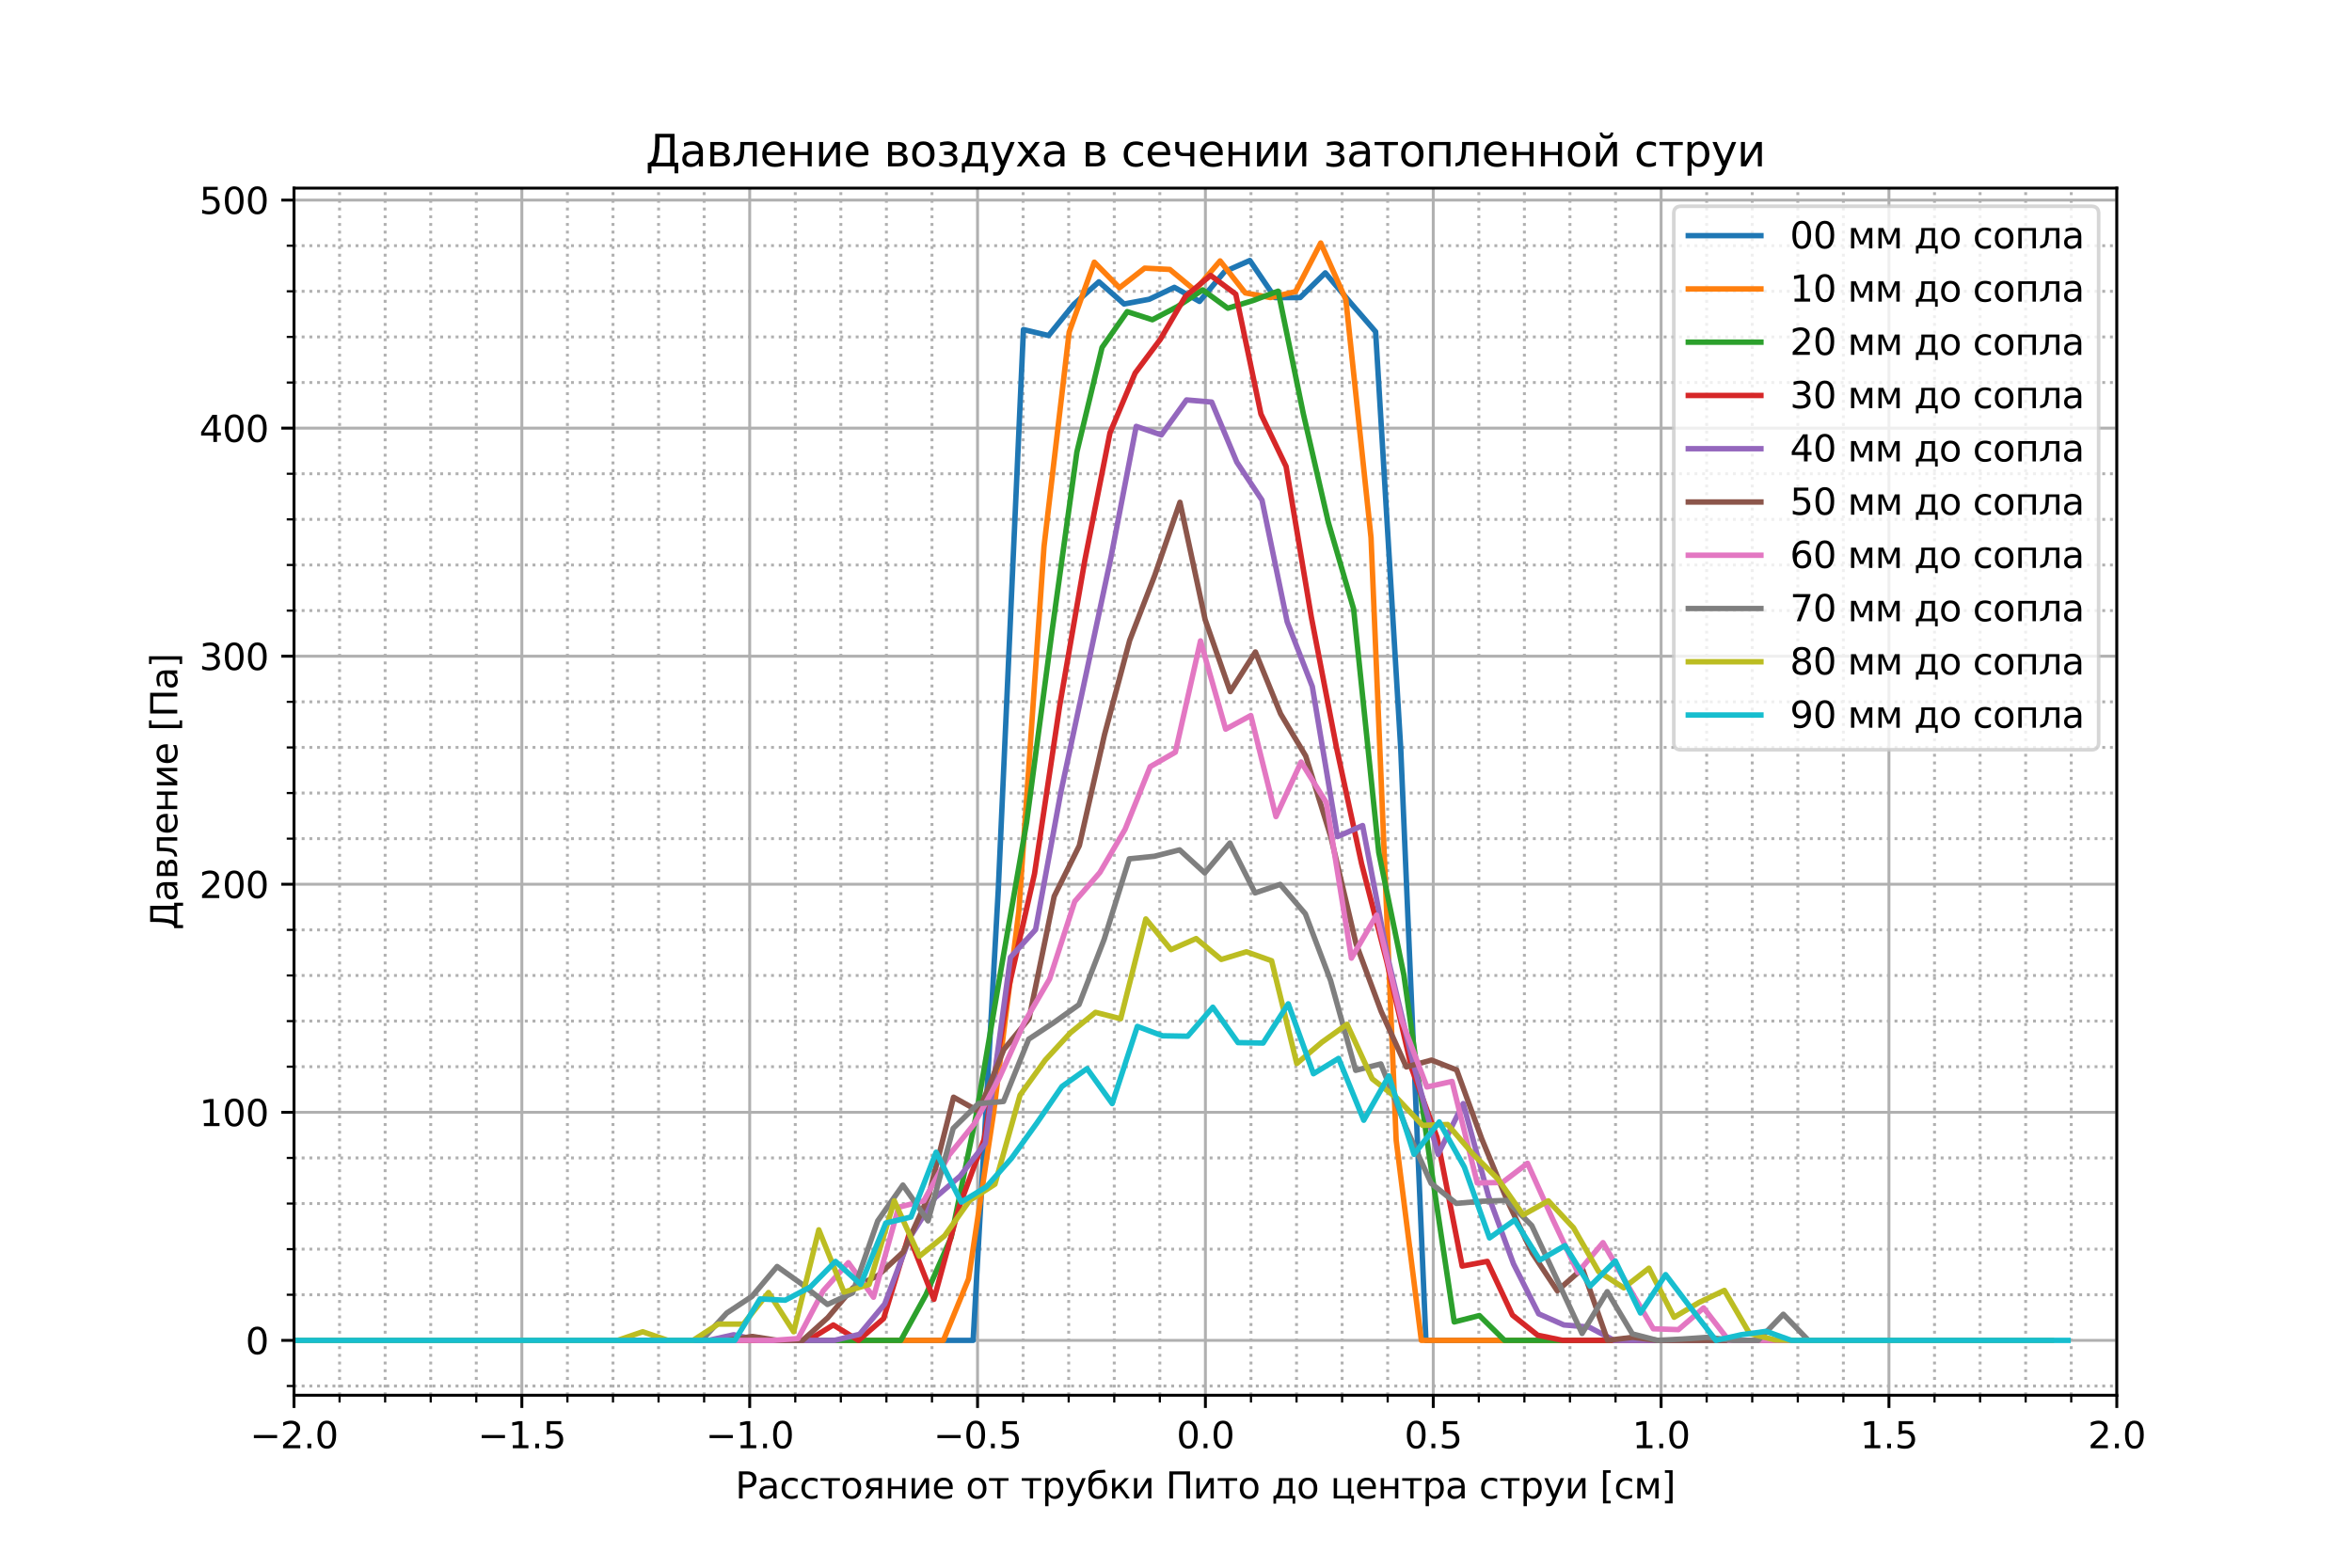 <?xml version="1.0" encoding="utf-8" standalone="no"?>
<!DOCTYPE svg PUBLIC "-//W3C//DTD SVG 1.1//EN"
  "http://www.w3.org/Graphics/SVG/1.1/DTD/svg11.dtd">
<svg xmlns:xlink="http://www.w3.org/1999/xlink" width="648pt" height="432pt" viewBox="0 0 648 432" xmlns="http://www.w3.org/2000/svg" version="1.1">
 <defs>
  <style type="text/css">*{stroke-linejoin: round; stroke-linecap: butt}</style>
 </defs>
 <g id="figure_1">
  <g id="patch_1">
   <path d="M 0 432 
L 648 432 
L 648 0 
L 0 0 
z
" style="fill: #ffffff"/>
  </g>
  <g id="axes_1">
   <g id="patch_2">
    <path d="M 81 384.48 
L 583.2 384.48 
L 583.2 51.84 
L 81 51.84 
z
" style="fill: #ffffff"/>
   </g>
   <g id="matplotlib.axis_1">
    <g id="xtick_1">
     <g id="line2d_1">
      <path d="M 81 384.48 
L 81 51.84 
" clip-path="url(#pcce2f0c4fd)" style="fill: none; stroke: #b0b0b0; stroke-width: 0.8; stroke-linecap: square"/>
     </g>
     <g id="line2d_2">
      <defs>
       <path id="m661bb48133" d="M 0 0 
L 0 3.5 
" style="stroke: #000000; stroke-width: 0.8"/>
      </defs>
      <g>
       <use xlink:href="#m661bb48133" x="81" y="384.48" style="stroke: #000000; stroke-width: 0.8"/>
      </g>
     </g>
     <g id="text_1">
      <!-- −2.0 -->
      <g transform="translate(68.859 399.078) scale(0.1 -0.1)">
       <defs>
        <path id="DejaVuSans-2212" d="M 678 2272 
L 4684 2272 
L 4684 1741 
L 678 1741 
L 678 2272 
z
" transform="scale(0.016)"/>
        <path id="DejaVuSans-32" d="M 1228 531 
L 3431 531 
L 3431 0 
L 469 0 
L 469 531 
Q 828 903 1448 1529 
Q 2069 2156 2228 2338 
Q 2531 2678 2651 2914 
Q 2772 3150 2772 3378 
Q 2772 3750 2511 3984 
Q 2250 4219 1831 4219 
Q 1534 4219 1204 4116 
Q 875 4013 500 3803 
L 500 4441 
Q 881 4594 1212 4672 
Q 1544 4750 1819 4750 
Q 2544 4750 2975 4387 
Q 3406 4025 3406 3419 
Q 3406 3131 3298 2873 
Q 3191 2616 2906 2266 
Q 2828 2175 2409 1742 
Q 1991 1309 1228 531 
z
" transform="scale(0.016)"/>
        <path id="DejaVuSans-2e" d="M 684 794 
L 1344 794 
L 1344 0 
L 684 0 
L 684 794 
z
" transform="scale(0.016)"/>
        <path id="DejaVuSans-30" d="M 2034 4250 
Q 1547 4250 1301 3770 
Q 1056 3291 1056 2328 
Q 1056 1369 1301 889 
Q 1547 409 2034 409 
Q 2525 409 2770 889 
Q 3016 1369 3016 2328 
Q 3016 3291 2770 3770 
Q 2525 4250 2034 4250 
z
M 2034 4750 
Q 2819 4750 3233 4129 
Q 3647 3509 3647 2328 
Q 3647 1150 3233 529 
Q 2819 -91 2034 -91 
Q 1250 -91 836 529 
Q 422 1150 422 2328 
Q 422 3509 836 4129 
Q 1250 4750 2034 4750 
z
" transform="scale(0.016)"/>
       </defs>
       <use xlink:href="#DejaVuSans-2212"/>
       <use xlink:href="#DejaVuSans-32" x="83.789"/>
       <use xlink:href="#DejaVuSans-2e" x="147.412"/>
       <use xlink:href="#DejaVuSans-30" x="179.199"/>
      </g>
     </g>
    </g>
    <g id="xtick_2">
     <g id="line2d_3">
      <path d="M 143.775 384.48 
L 143.775 51.84 
" clip-path="url(#pcce2f0c4fd)" style="fill: none; stroke: #b0b0b0; stroke-width: 0.8; stroke-linecap: square"/>
     </g>
     <g id="line2d_4">
      <g>
       <use xlink:href="#m661bb48133" x="143.775" y="384.48" style="stroke: #000000; stroke-width: 0.8"/>
      </g>
     </g>
     <g id="text_2">
      <!-- −1.5 -->
      <g transform="translate(131.634 399.078) scale(0.1 -0.1)">
       <defs>
        <path id="DejaVuSans-31" d="M 794 531 
L 1825 531 
L 1825 4091 
L 703 3866 
L 703 4441 
L 1819 4666 
L 2450 4666 
L 2450 531 
L 3481 531 
L 3481 0 
L 794 0 
L 794 531 
z
" transform="scale(0.016)"/>
        <path id="DejaVuSans-35" d="M 691 4666 
L 3169 4666 
L 3169 4134 
L 1269 4134 
L 1269 2991 
Q 1406 3038 1543 3061 
Q 1681 3084 1819 3084 
Q 2600 3084 3056 2656 
Q 3513 2228 3513 1497 
Q 3513 744 3044 326 
Q 2575 -91 1722 -91 
Q 1428 -91 1123 -41 
Q 819 9 494 109 
L 494 744 
Q 775 591 1075 516 
Q 1375 441 1709 441 
Q 2250 441 2565 725 
Q 2881 1009 2881 1497 
Q 2881 1984 2565 2268 
Q 2250 2553 1709 2553 
Q 1456 2553 1204 2497 
Q 953 2441 691 2322 
L 691 4666 
z
" transform="scale(0.016)"/>
       </defs>
       <use xlink:href="#DejaVuSans-2212"/>
       <use xlink:href="#DejaVuSans-31" x="83.789"/>
       <use xlink:href="#DejaVuSans-2e" x="147.412"/>
       <use xlink:href="#DejaVuSans-35" x="179.199"/>
      </g>
     </g>
    </g>
    <g id="xtick_3">
     <g id="line2d_5">
      <path d="M 206.55 384.48 
L 206.55 51.84 
" clip-path="url(#pcce2f0c4fd)" style="fill: none; stroke: #b0b0b0; stroke-width: 0.8; stroke-linecap: square"/>
     </g>
     <g id="line2d_6">
      <g>
       <use xlink:href="#m661bb48133" x="206.55" y="384.48" style="stroke: #000000; stroke-width: 0.8"/>
      </g>
     </g>
     <g id="text_3">
      <!-- −1.0 -->
      <g transform="translate(194.409 399.078) scale(0.1 -0.1)">
       <use xlink:href="#DejaVuSans-2212"/>
       <use xlink:href="#DejaVuSans-31" x="83.789"/>
       <use xlink:href="#DejaVuSans-2e" x="147.412"/>
       <use xlink:href="#DejaVuSans-30" x="179.199"/>
      </g>
     </g>
    </g>
    <g id="xtick_4">
     <g id="line2d_7">
      <path d="M 269.325 384.48 
L 269.325 51.84 
" clip-path="url(#pcce2f0c4fd)" style="fill: none; stroke: #b0b0b0; stroke-width: 0.8; stroke-linecap: square"/>
     </g>
     <g id="line2d_8">
      <g>
       <use xlink:href="#m661bb48133" x="269.325" y="384.48" style="stroke: #000000; stroke-width: 0.8"/>
      </g>
     </g>
     <g id="text_4">
      <!-- −0.5 -->
      <g transform="translate(257.184 399.078) scale(0.1 -0.1)">
       <use xlink:href="#DejaVuSans-2212"/>
       <use xlink:href="#DejaVuSans-30" x="83.789"/>
       <use xlink:href="#DejaVuSans-2e" x="147.412"/>
       <use xlink:href="#DejaVuSans-35" x="179.199"/>
      </g>
     </g>
    </g>
    <g id="xtick_5">
     <g id="line2d_9">
      <path d="M 332.1 384.48 
L 332.1 51.84 
" clip-path="url(#pcce2f0c4fd)" style="fill: none; stroke: #b0b0b0; stroke-width: 0.8; stroke-linecap: square"/>
     </g>
     <g id="line2d_10">
      <g>
       <use xlink:href="#m661bb48133" x="332.1" y="384.48" style="stroke: #000000; stroke-width: 0.8"/>
      </g>
     </g>
     <g id="text_5">
      <!-- 0.0 -->
      <g transform="translate(324.148 399.078) scale(0.1 -0.1)">
       <use xlink:href="#DejaVuSans-30"/>
       <use xlink:href="#DejaVuSans-2e" x="63.623"/>
       <use xlink:href="#DejaVuSans-30" x="95.41"/>
      </g>
     </g>
    </g>
    <g id="xtick_6">
     <g id="line2d_11">
      <path d="M 394.875 384.48 
L 394.875 51.84 
" clip-path="url(#pcce2f0c4fd)" style="fill: none; stroke: #b0b0b0; stroke-width: 0.8; stroke-linecap: square"/>
     </g>
     <g id="line2d_12">
      <g>
       <use xlink:href="#m661bb48133" x="394.875" y="384.48" style="stroke: #000000; stroke-width: 0.8"/>
      </g>
     </g>
     <g id="text_6">
      <!-- 0.5 -->
      <g transform="translate(386.923 399.078) scale(0.1 -0.1)">
       <use xlink:href="#DejaVuSans-30"/>
       <use xlink:href="#DejaVuSans-2e" x="63.623"/>
       <use xlink:href="#DejaVuSans-35" x="95.41"/>
      </g>
     </g>
    </g>
    <g id="xtick_7">
     <g id="line2d_13">
      <path d="M 457.65 384.48 
L 457.65 51.84 
" clip-path="url(#pcce2f0c4fd)" style="fill: none; stroke: #b0b0b0; stroke-width: 0.8; stroke-linecap: square"/>
     </g>
     <g id="line2d_14">
      <g>
       <use xlink:href="#m661bb48133" x="457.65" y="384.48" style="stroke: #000000; stroke-width: 0.8"/>
      </g>
     </g>
     <g id="text_7">
      <!-- 1.0 -->
      <g transform="translate(449.698 399.078) scale(0.1 -0.1)">
       <use xlink:href="#DejaVuSans-31"/>
       <use xlink:href="#DejaVuSans-2e" x="63.623"/>
       <use xlink:href="#DejaVuSans-30" x="95.41"/>
      </g>
     </g>
    </g>
    <g id="xtick_8">
     <g id="line2d_15">
      <path d="M 520.425 384.48 
L 520.425 51.84 
" clip-path="url(#pcce2f0c4fd)" style="fill: none; stroke: #b0b0b0; stroke-width: 0.8; stroke-linecap: square"/>
     </g>
     <g id="line2d_16">
      <g>
       <use xlink:href="#m661bb48133" x="520.425" y="384.48" style="stroke: #000000; stroke-width: 0.8"/>
      </g>
     </g>
     <g id="text_8">
      <!-- 1.5 -->
      <g transform="translate(512.473 399.078) scale(0.1 -0.1)">
       <use xlink:href="#DejaVuSans-31"/>
       <use xlink:href="#DejaVuSans-2e" x="63.623"/>
       <use xlink:href="#DejaVuSans-35" x="95.41"/>
      </g>
     </g>
    </g>
    <g id="xtick_9">
     <g id="line2d_17">
      <path d="M 583.2 384.48 
L 583.2 51.84 
" clip-path="url(#pcce2f0c4fd)" style="fill: none; stroke: #b0b0b0; stroke-width: 0.8; stroke-linecap: square"/>
     </g>
     <g id="line2d_18">
      <g>
       <use xlink:href="#m661bb48133" x="583.2" y="384.48" style="stroke: #000000; stroke-width: 0.8"/>
      </g>
     </g>
     <g id="text_9">
      <!-- 2.0 -->
      <g transform="translate(575.248 399.078) scale(0.1 -0.1)">
       <use xlink:href="#DejaVuSans-32"/>
       <use xlink:href="#DejaVuSans-2e" x="63.623"/>
       <use xlink:href="#DejaVuSans-30" x="95.41"/>
      </g>
     </g>
    </g>
    <g id="xtick_10">
     <g id="line2d_19">
      <path d="M 93.555 384.48 
L 93.555 51.84 
" clip-path="url(#pcce2f0c4fd)" style="fill: none; stroke-dasharray: 0.8,1.32; stroke-dashoffset: 0; stroke: #b0b0b0; stroke-width: 0.8"/>
     </g>
     <g id="line2d_20">
      <defs>
       <path id="mcb4e34ee35" d="M 0 0 
L 0 2 
" style="stroke: #000000; stroke-width: 0.6"/>
      </defs>
      <g>
       <use xlink:href="#mcb4e34ee35" x="93.555" y="384.48" style="stroke: #000000; stroke-width: 0.6"/>
      </g>
     </g>
    </g>
    <g id="xtick_11">
     <g id="line2d_21">
      <path d="M 106.11 384.48 
L 106.11 51.84 
" clip-path="url(#pcce2f0c4fd)" style="fill: none; stroke-dasharray: 0.8,1.32; stroke-dashoffset: 0; stroke: #b0b0b0; stroke-width: 0.8"/>
     </g>
     <g id="line2d_22">
      <g>
       <use xlink:href="#mcb4e34ee35" x="106.11" y="384.48" style="stroke: #000000; stroke-width: 0.6"/>
      </g>
     </g>
    </g>
    <g id="xtick_12">
     <g id="line2d_23">
      <path d="M 118.665 384.48 
L 118.665 51.84 
" clip-path="url(#pcce2f0c4fd)" style="fill: none; stroke-dasharray: 0.8,1.32; stroke-dashoffset: 0; stroke: #b0b0b0; stroke-width: 0.8"/>
     </g>
     <g id="line2d_24">
      <g>
       <use xlink:href="#mcb4e34ee35" x="118.665" y="384.48" style="stroke: #000000; stroke-width: 0.6"/>
      </g>
     </g>
    </g>
    <g id="xtick_13">
     <g id="line2d_25">
      <path d="M 131.22 384.48 
L 131.22 51.84 
" clip-path="url(#pcce2f0c4fd)" style="fill: none; stroke-dasharray: 0.8,1.32; stroke-dashoffset: 0; stroke: #b0b0b0; stroke-width: 0.8"/>
     </g>
     <g id="line2d_26">
      <g>
       <use xlink:href="#mcb4e34ee35" x="131.22" y="384.48" style="stroke: #000000; stroke-width: 0.6"/>
      </g>
     </g>
    </g>
    <g id="xtick_14">
     <g id="line2d_27">
      <path d="M 156.33 384.48 
L 156.33 51.84 
" clip-path="url(#pcce2f0c4fd)" style="fill: none; stroke-dasharray: 0.8,1.32; stroke-dashoffset: 0; stroke: #b0b0b0; stroke-width: 0.8"/>
     </g>
     <g id="line2d_28">
      <g>
       <use xlink:href="#mcb4e34ee35" x="156.33" y="384.48" style="stroke: #000000; stroke-width: 0.6"/>
      </g>
     </g>
    </g>
    <g id="xtick_15">
     <g id="line2d_29">
      <path d="M 168.885 384.48 
L 168.885 51.84 
" clip-path="url(#pcce2f0c4fd)" style="fill: none; stroke-dasharray: 0.8,1.32; stroke-dashoffset: 0; stroke: #b0b0b0; stroke-width: 0.8"/>
     </g>
     <g id="line2d_30">
      <g>
       <use xlink:href="#mcb4e34ee35" x="168.885" y="384.48" style="stroke: #000000; stroke-width: 0.6"/>
      </g>
     </g>
    </g>
    <g id="xtick_16">
     <g id="line2d_31">
      <path d="M 181.44 384.48 
L 181.44 51.84 
" clip-path="url(#pcce2f0c4fd)" style="fill: none; stroke-dasharray: 0.8,1.32; stroke-dashoffset: 0; stroke: #b0b0b0; stroke-width: 0.8"/>
     </g>
     <g id="line2d_32">
      <g>
       <use xlink:href="#mcb4e34ee35" x="181.44" y="384.48" style="stroke: #000000; stroke-width: 0.6"/>
      </g>
     </g>
    </g>
    <g id="xtick_17">
     <g id="line2d_33">
      <path d="M 193.995 384.48 
L 193.995 51.84 
" clip-path="url(#pcce2f0c4fd)" style="fill: none; stroke-dasharray: 0.8,1.32; stroke-dashoffset: 0; stroke: #b0b0b0; stroke-width: 0.8"/>
     </g>
     <g id="line2d_34">
      <g>
       <use xlink:href="#mcb4e34ee35" x="193.995" y="384.48" style="stroke: #000000; stroke-width: 0.6"/>
      </g>
     </g>
    </g>
    <g id="xtick_18">
     <g id="line2d_35">
      <path d="M 219.105 384.48 
L 219.105 51.84 
" clip-path="url(#pcce2f0c4fd)" style="fill: none; stroke-dasharray: 0.8,1.32; stroke-dashoffset: 0; stroke: #b0b0b0; stroke-width: 0.8"/>
     </g>
     <g id="line2d_36">
      <g>
       <use xlink:href="#mcb4e34ee35" x="219.105" y="384.48" style="stroke: #000000; stroke-width: 0.6"/>
      </g>
     </g>
    </g>
    <g id="xtick_19">
     <g id="line2d_37">
      <path d="M 231.66 384.48 
L 231.66 51.84 
" clip-path="url(#pcce2f0c4fd)" style="fill: none; stroke-dasharray: 0.8,1.32; stroke-dashoffset: 0; stroke: #b0b0b0; stroke-width: 0.8"/>
     </g>
     <g id="line2d_38">
      <g>
       <use xlink:href="#mcb4e34ee35" x="231.66" y="384.48" style="stroke: #000000; stroke-width: 0.6"/>
      </g>
     </g>
    </g>
    <g id="xtick_20">
     <g id="line2d_39">
      <path d="M 244.215 384.48 
L 244.215 51.84 
" clip-path="url(#pcce2f0c4fd)" style="fill: none; stroke-dasharray: 0.8,1.32; stroke-dashoffset: 0; stroke: #b0b0b0; stroke-width: 0.8"/>
     </g>
     <g id="line2d_40">
      <g>
       <use xlink:href="#mcb4e34ee35" x="244.215" y="384.48" style="stroke: #000000; stroke-width: 0.6"/>
      </g>
     </g>
    </g>
    <g id="xtick_21">
     <g id="line2d_41">
      <path d="M 256.77 384.48 
L 256.77 51.84 
" clip-path="url(#pcce2f0c4fd)" style="fill: none; stroke-dasharray: 0.8,1.32; stroke-dashoffset: 0; stroke: #b0b0b0; stroke-width: 0.8"/>
     </g>
     <g id="line2d_42">
      <g>
       <use xlink:href="#mcb4e34ee35" x="256.77" y="384.48" style="stroke: #000000; stroke-width: 0.6"/>
      </g>
     </g>
    </g>
    <g id="xtick_22">
     <g id="line2d_43">
      <path d="M 281.88 384.48 
L 281.88 51.84 
" clip-path="url(#pcce2f0c4fd)" style="fill: none; stroke-dasharray: 0.8,1.32; stroke-dashoffset: 0; stroke: #b0b0b0; stroke-width: 0.8"/>
     </g>
     <g id="line2d_44">
      <g>
       <use xlink:href="#mcb4e34ee35" x="281.88" y="384.48" style="stroke: #000000; stroke-width: 0.6"/>
      </g>
     </g>
    </g>
    <g id="xtick_23">
     <g id="line2d_45">
      <path d="M 294.435 384.48 
L 294.435 51.84 
" clip-path="url(#pcce2f0c4fd)" style="fill: none; stroke-dasharray: 0.8,1.32; stroke-dashoffset: 0; stroke: #b0b0b0; stroke-width: 0.8"/>
     </g>
     <g id="line2d_46">
      <g>
       <use xlink:href="#mcb4e34ee35" x="294.435" y="384.48" style="stroke: #000000; stroke-width: 0.6"/>
      </g>
     </g>
    </g>
    <g id="xtick_24">
     <g id="line2d_47">
      <path d="M 306.99 384.48 
L 306.99 51.84 
" clip-path="url(#pcce2f0c4fd)" style="fill: none; stroke-dasharray: 0.8,1.32; stroke-dashoffset: 0; stroke: #b0b0b0; stroke-width: 0.8"/>
     </g>
     <g id="line2d_48">
      <g>
       <use xlink:href="#mcb4e34ee35" x="306.99" y="384.48" style="stroke: #000000; stroke-width: 0.6"/>
      </g>
     </g>
    </g>
    <g id="xtick_25">
     <g id="line2d_49">
      <path d="M 319.545 384.48 
L 319.545 51.84 
" clip-path="url(#pcce2f0c4fd)" style="fill: none; stroke-dasharray: 0.8,1.32; stroke-dashoffset: 0; stroke: #b0b0b0; stroke-width: 0.8"/>
     </g>
     <g id="line2d_50">
      <g>
       <use xlink:href="#mcb4e34ee35" x="319.545" y="384.48" style="stroke: #000000; stroke-width: 0.6"/>
      </g>
     </g>
    </g>
    <g id="xtick_26">
     <g id="line2d_51">
      <path d="M 344.655 384.48 
L 344.655 51.84 
" clip-path="url(#pcce2f0c4fd)" style="fill: none; stroke-dasharray: 0.8,1.32; stroke-dashoffset: 0; stroke: #b0b0b0; stroke-width: 0.8"/>
     </g>
     <g id="line2d_52">
      <g>
       <use xlink:href="#mcb4e34ee35" x="344.655" y="384.48" style="stroke: #000000; stroke-width: 0.6"/>
      </g>
     </g>
    </g>
    <g id="xtick_27">
     <g id="line2d_53">
      <path d="M 357.21 384.48 
L 357.21 51.84 
" clip-path="url(#pcce2f0c4fd)" style="fill: none; stroke-dasharray: 0.8,1.32; stroke-dashoffset: 0; stroke: #b0b0b0; stroke-width: 0.8"/>
     </g>
     <g id="line2d_54">
      <g>
       <use xlink:href="#mcb4e34ee35" x="357.21" y="384.48" style="stroke: #000000; stroke-width: 0.6"/>
      </g>
     </g>
    </g>
    <g id="xtick_28">
     <g id="line2d_55">
      <path d="M 369.765 384.48 
L 369.765 51.84 
" clip-path="url(#pcce2f0c4fd)" style="fill: none; stroke-dasharray: 0.8,1.32; stroke-dashoffset: 0; stroke: #b0b0b0; stroke-width: 0.8"/>
     </g>
     <g id="line2d_56">
      <g>
       <use xlink:href="#mcb4e34ee35" x="369.765" y="384.48" style="stroke: #000000; stroke-width: 0.6"/>
      </g>
     </g>
    </g>
    <g id="xtick_29">
     <g id="line2d_57">
      <path d="M 382.32 384.48 
L 382.32 51.84 
" clip-path="url(#pcce2f0c4fd)" style="fill: none; stroke-dasharray: 0.8,1.32; stroke-dashoffset: 0; stroke: #b0b0b0; stroke-width: 0.8"/>
     </g>
     <g id="line2d_58">
      <g>
       <use xlink:href="#mcb4e34ee35" x="382.32" y="384.48" style="stroke: #000000; stroke-width: 0.6"/>
      </g>
     </g>
    </g>
    <g id="xtick_30">
     <g id="line2d_59">
      <path d="M 407.43 384.48 
L 407.43 51.84 
" clip-path="url(#pcce2f0c4fd)" style="fill: none; stroke-dasharray: 0.8,1.32; stroke-dashoffset: 0; stroke: #b0b0b0; stroke-width: 0.8"/>
     </g>
     <g id="line2d_60">
      <g>
       <use xlink:href="#mcb4e34ee35" x="407.43" y="384.48" style="stroke: #000000; stroke-width: 0.6"/>
      </g>
     </g>
    </g>
    <g id="xtick_31">
     <g id="line2d_61">
      <path d="M 419.985 384.48 
L 419.985 51.84 
" clip-path="url(#pcce2f0c4fd)" style="fill: none; stroke-dasharray: 0.8,1.32; stroke-dashoffset: 0; stroke: #b0b0b0; stroke-width: 0.8"/>
     </g>
     <g id="line2d_62">
      <g>
       <use xlink:href="#mcb4e34ee35" x="419.985" y="384.48" style="stroke: #000000; stroke-width: 0.6"/>
      </g>
     </g>
    </g>
    <g id="xtick_32">
     <g id="line2d_63">
      <path d="M 432.54 384.48 
L 432.54 51.84 
" clip-path="url(#pcce2f0c4fd)" style="fill: none; stroke-dasharray: 0.8,1.32; stroke-dashoffset: 0; stroke: #b0b0b0; stroke-width: 0.8"/>
     </g>
     <g id="line2d_64">
      <g>
       <use xlink:href="#mcb4e34ee35" x="432.54" y="384.48" style="stroke: #000000; stroke-width: 0.6"/>
      </g>
     </g>
    </g>
    <g id="xtick_33">
     <g id="line2d_65">
      <path d="M 445.095 384.48 
L 445.095 51.84 
" clip-path="url(#pcce2f0c4fd)" style="fill: none; stroke-dasharray: 0.8,1.32; stroke-dashoffset: 0; stroke: #b0b0b0; stroke-width: 0.8"/>
     </g>
     <g id="line2d_66">
      <g>
       <use xlink:href="#mcb4e34ee35" x="445.095" y="384.48" style="stroke: #000000; stroke-width: 0.6"/>
      </g>
     </g>
    </g>
    <g id="xtick_34">
     <g id="line2d_67">
      <path d="M 470.205 384.48 
L 470.205 51.84 
" clip-path="url(#pcce2f0c4fd)" style="fill: none; stroke-dasharray: 0.8,1.32; stroke-dashoffset: 0; stroke: #b0b0b0; stroke-width: 0.8"/>
     </g>
     <g id="line2d_68">
      <g>
       <use xlink:href="#mcb4e34ee35" x="470.205" y="384.48" style="stroke: #000000; stroke-width: 0.6"/>
      </g>
     </g>
    </g>
    <g id="xtick_35">
     <g id="line2d_69">
      <path d="M 482.76 384.48 
L 482.76 51.84 
" clip-path="url(#pcce2f0c4fd)" style="fill: none; stroke-dasharray: 0.8,1.32; stroke-dashoffset: 0; stroke: #b0b0b0; stroke-width: 0.8"/>
     </g>
     <g id="line2d_70">
      <g>
       <use xlink:href="#mcb4e34ee35" x="482.76" y="384.48" style="stroke: #000000; stroke-width: 0.6"/>
      </g>
     </g>
    </g>
    <g id="xtick_36">
     <g id="line2d_71">
      <path d="M 495.315 384.48 
L 495.315 51.84 
" clip-path="url(#pcce2f0c4fd)" style="fill: none; stroke-dasharray: 0.8,1.32; stroke-dashoffset: 0; stroke: #b0b0b0; stroke-width: 0.8"/>
     </g>
     <g id="line2d_72">
      <g>
       <use xlink:href="#mcb4e34ee35" x="495.315" y="384.48" style="stroke: #000000; stroke-width: 0.6"/>
      </g>
     </g>
    </g>
    <g id="xtick_37">
     <g id="line2d_73">
      <path d="M 507.87 384.48 
L 507.87 51.84 
" clip-path="url(#pcce2f0c4fd)" style="fill: none; stroke-dasharray: 0.8,1.32; stroke-dashoffset: 0; stroke: #b0b0b0; stroke-width: 0.8"/>
     </g>
     <g id="line2d_74">
      <g>
       <use xlink:href="#mcb4e34ee35" x="507.87" y="384.48" style="stroke: #000000; stroke-width: 0.6"/>
      </g>
     </g>
    </g>
    <g id="xtick_38">
     <g id="line2d_75">
      <path d="M 532.98 384.48 
L 532.98 51.84 
" clip-path="url(#pcce2f0c4fd)" style="fill: none; stroke-dasharray: 0.8,1.32; stroke-dashoffset: 0; stroke: #b0b0b0; stroke-width: 0.8"/>
     </g>
     <g id="line2d_76">
      <g>
       <use xlink:href="#mcb4e34ee35" x="532.98" y="384.48" style="stroke: #000000; stroke-width: 0.6"/>
      </g>
     </g>
    </g>
    <g id="xtick_39">
     <g id="line2d_77">
      <path d="M 545.535 384.48 
L 545.535 51.84 
" clip-path="url(#pcce2f0c4fd)" style="fill: none; stroke-dasharray: 0.8,1.32; stroke-dashoffset: 0; stroke: #b0b0b0; stroke-width: 0.8"/>
     </g>
     <g id="line2d_78">
      <g>
       <use xlink:href="#mcb4e34ee35" x="545.535" y="384.48" style="stroke: #000000; stroke-width: 0.6"/>
      </g>
     </g>
    </g>
    <g id="xtick_40">
     <g id="line2d_79">
      <path d="M 558.09 384.48 
L 558.09 51.84 
" clip-path="url(#pcce2f0c4fd)" style="fill: none; stroke-dasharray: 0.8,1.32; stroke-dashoffset: 0; stroke: #b0b0b0; stroke-width: 0.8"/>
     </g>
     <g id="line2d_80">
      <g>
       <use xlink:href="#mcb4e34ee35" x="558.09" y="384.48" style="stroke: #000000; stroke-width: 0.6"/>
      </g>
     </g>
    </g>
    <g id="xtick_41">
     <g id="line2d_81">
      <path d="M 570.645 384.48 
L 570.645 51.84 
" clip-path="url(#pcce2f0c4fd)" style="fill: none; stroke-dasharray: 0.8,1.32; stroke-dashoffset: 0; stroke: #b0b0b0; stroke-width: 0.8"/>
     </g>
     <g id="line2d_82">
      <g>
       <use xlink:href="#mcb4e34ee35" x="570.645" y="384.48" style="stroke: #000000; stroke-width: 0.6"/>
      </g>
     </g>
    </g>
    <g id="text_10">
     <!-- Расстояние от трубки Пито до центра струи [см] -->
     <g transform="translate(202.59 412.927) scale(0.1 -0.1)">
      <defs>
       <path id="DejaVuSans-420" d="M 1259 4147 
L 1259 2394 
L 2053 2394 
Q 2494 2394 2734 2622 
Q 2975 2850 2975 3272 
Q 2975 3691 2734 3919 
Q 2494 4147 2053 4147 
L 1259 4147 
z
M 628 4666 
L 2053 4666 
Q 2838 4666 3239 4311 
Q 3641 3956 3641 3272 
Q 3641 2581 3239 2228 
Q 2838 1875 2053 1875 
L 1259 1875 
L 1259 0 
L 628 0 
L 628 4666 
z
" transform="scale(0.016)"/>
       <path id="DejaVuSans-430" d="M 2194 1759 
Q 1497 1759 1228 1600 
Q 959 1441 959 1056 
Q 959 750 1161 570 
Q 1363 391 1709 391 
Q 2188 391 2477 730 
Q 2766 1069 2766 1631 
L 2766 1759 
L 2194 1759 
z
M 3341 1997 
L 3341 0 
L 2766 0 
L 2766 531 
Q 2569 213 2275 61 
Q 1981 -91 1556 -91 
Q 1019 -91 701 211 
Q 384 513 384 1019 
Q 384 1609 779 1909 
Q 1175 2209 1959 2209 
L 2766 2209 
L 2766 2266 
Q 2766 2663 2505 2880 
Q 2244 3097 1772 3097 
Q 1472 3097 1187 3025 
Q 903 2953 641 2809 
L 641 3341 
Q 956 3463 1253 3523 
Q 1550 3584 1831 3584 
Q 2591 3584 2966 3190 
Q 3341 2797 3341 1997 
z
" transform="scale(0.016)"/>
       <path id="DejaVuSans-441" d="M 3122 3366 
L 3122 2828 
Q 2878 2963 2633 3030 
Q 2388 3097 2138 3097 
Q 1578 3097 1268 2742 
Q 959 2388 959 1747 
Q 959 1106 1268 751 
Q 1578 397 2138 397 
Q 2388 397 2633 464 
Q 2878 531 3122 666 
L 3122 134 
Q 2881 22 2623 -34 
Q 2366 -91 2075 -91 
Q 1284 -91 818 406 
Q 353 903 353 1747 
Q 353 2603 823 3093 
Q 1294 3584 2113 3584 
Q 2378 3584 2631 3529 
Q 2884 3475 3122 3366 
z
" transform="scale(0.016)"/>
       <path id="DejaVuSans-442" d="M 188 3500 
L 3541 3500 
L 3541 3041 
L 2147 3041 
L 2147 0 
L 1581 0 
L 1581 3041 
L 188 3041 
L 188 3500 
z
" transform="scale(0.016)"/>
       <path id="DejaVuSans-43e" d="M 1959 3097 
Q 1497 3097 1228 2736 
Q 959 2375 959 1747 
Q 959 1119 1226 758 
Q 1494 397 1959 397 
Q 2419 397 2687 759 
Q 2956 1122 2956 1747 
Q 2956 2369 2687 2733 
Q 2419 3097 1959 3097 
z
M 1959 3584 
Q 2709 3584 3137 3096 
Q 3566 2609 3566 1747 
Q 3566 888 3137 398 
Q 2709 -91 1959 -91 
Q 1206 -91 779 398 
Q 353 888 353 1747 
Q 353 2609 779 3096 
Q 1206 3584 1959 3584 
z
" transform="scale(0.016)"/>
       <path id="DejaVuSans-44f" d="M 1181 2491 
Q 1181 2231 1381 2084 
Q 1581 1938 1953 1938 
L 2728 1938 
L 2728 3041 
L 1953 3041 
Q 1581 3041 1381 2897 
Q 1181 2753 1181 2491 
z
M 363 0 
L 1431 1534 
Q 1069 1616 828 1830 
Q 588 2044 588 2491 
Q 588 2997 923 3248 
Q 1259 3500 1938 3500 
L 3306 3500 
L 3306 0 
L 2728 0 
L 2728 1478 
L 2013 1478 
L 981 0 
L 363 0 
z
" transform="scale(0.016)"/>
       <path id="DejaVuSans-43d" d="M 581 3500 
L 1159 3500 
L 1159 2072 
L 3025 2072 
L 3025 3500 
L 3603 3500 
L 3603 0 
L 3025 0 
L 3025 1613 
L 1159 1613 
L 1159 0 
L 581 0 
L 581 3500 
z
" transform="scale(0.016)"/>
       <path id="DejaVuSans-438" d="M 3578 3500 
L 3578 0 
L 3006 0 
L 3006 2809 
L 1319 0 
L 581 0 
L 581 3500 
L 1153 3500 
L 1153 697 
L 2838 3500 
L 3578 3500 
z
" transform="scale(0.016)"/>
       <path id="DejaVuSans-435" d="M 3597 1894 
L 3597 1613 
L 953 1613 
Q 991 1019 1311 708 
Q 1631 397 2203 397 
Q 2534 397 2845 478 
Q 3156 559 3463 722 
L 3463 178 
Q 3153 47 2828 -22 
Q 2503 -91 2169 -91 
Q 1331 -91 842 396 
Q 353 884 353 1716 
Q 353 2575 817 3079 
Q 1281 3584 2069 3584 
Q 2775 3584 3186 3129 
Q 3597 2675 3597 1894 
z
M 3022 2063 
Q 3016 2534 2758 2815 
Q 2500 3097 2075 3097 
Q 1594 3097 1305 2825 
Q 1016 2553 972 2059 
L 3022 2063 
z
" transform="scale(0.016)"/>
       <path id="DejaVuSans-20" transform="scale(0.016)"/>
       <path id="DejaVuSans-440" d="M 1159 525 
L 1159 -1331 
L 581 -1331 
L 581 3500 
L 1159 3500 
L 1159 2969 
Q 1341 3281 1617 3432 
Q 1894 3584 2278 3584 
Q 2916 3584 3314 3078 
Q 3713 2572 3713 1747 
Q 3713 922 3314 415 
Q 2916 -91 2278 -91 
Q 1894 -91 1617 61 
Q 1341 213 1159 525 
z
M 3116 1747 
Q 3116 2381 2855 2742 
Q 2594 3103 2138 3103 
Q 1681 3103 1420 2742 
Q 1159 2381 1159 1747 
Q 1159 1113 1420 752 
Q 1681 391 2138 391 
Q 2594 391 2855 752 
Q 3116 1113 3116 1747 
z
" transform="scale(0.016)"/>
       <path id="DejaVuSans-443" d="M 2059 -325 
Q 1816 -950 1584 -1140 
Q 1353 -1331 966 -1331 
L 506 -1331 
L 506 -850 
L 844 -850 
Q 1081 -850 1212 -737 
Q 1344 -625 1503 -206 
L 1606 56 
L 191 3500 
L 800 3500 
L 1894 763 
L 2988 3500 
L 3597 3500 
L 2059 -325 
z
" transform="scale(0.016)"/>
       <path id="DejaVuSans-431" d="M 1991 3584 
Q 2741 3584 3169 3096 
Q 3597 2609 3597 1747 
Q 3597 888 3169 398 
Q 2741 -91 1991 -91 
Q 1238 -91 822 384 
Q 406 859 384 1747 
L 366 2463 
Q 350 2834 350 2963 
Q 350 3463 531 3831 
Q 816 4409 1308 4659 
Q 1800 4909 2625 4916 
Q 3006 4919 3175 4972 
L 3334 4516 
Q 3181 4453 3041 4450 
L 2259 4397 
Q 1866 4369 1628 4231 
Q 1006 3866 947 3388 
L 925 3213 
Q 1331 3584 1991 3584 
z
M 1991 3097 
Q 1528 3097 1259 2736 
Q 991 2375 991 1747 
Q 991 1119 1258 758 
Q 1525 397 1991 397 
Q 2450 397 2719 759 
Q 2988 1122 2988 1747 
Q 2988 2369 2719 2733 
Q 2450 3097 1991 3097 
z
" transform="scale(0.016)"/>
       <path id="DejaVuSans-43a" d="M 581 3500 
L 1153 3500 
L 1153 1856 
L 2775 3500 
L 3481 3500 
L 2144 2147 
L 3653 0 
L 3009 0 
L 1769 1766 
L 1153 1141 
L 1153 0 
L 581 0 
L 581 3500 
z
" transform="scale(0.016)"/>
       <path id="DejaVuSans-41f" d="M 4184 4666 
L 4184 0 
L 3553 0 
L 3553 4134 
L 1259 4134 
L 1259 0 
L 628 0 
L 628 4666 
L 4184 4666 
z
" transform="scale(0.016)"/>
       <path id="DejaVuSans-434" d="M 1384 459 
L 3053 459 
L 3053 3041 
L 1844 3041 
L 1844 2603 
Q 1844 1316 1475 628 
L 1384 459 
z
M 550 459 
Q 834 584 959 850 
Q 1266 1509 1266 2838 
L 1266 3500 
L 3631 3500 
L 3631 459 
L 4091 459 
L 4091 -884 
L 3631 -884 
L 3631 0 
L 794 0 
L 794 -884 
L 334 -884 
L 334 459 
L 550 459 
z
" transform="scale(0.016)"/>
       <path id="DejaVuSans-446" d="M 3603 0 
L 581 0 
L 581 3500 
L 1159 3500 
L 1159 459 
L 3025 459 
L 3025 3500 
L 3603 3500 
L 3603 459 
L 4063 459 
L 4063 -884 
L 3603 -884 
L 3603 0 
z
" transform="scale(0.016)"/>
       <path id="DejaVuSans-5b" d="M 550 4863 
L 1875 4863 
L 1875 4416 
L 1125 4416 
L 1125 -397 
L 1875 -397 
L 1875 -844 
L 550 -844 
L 550 4863 
z
" transform="scale(0.016)"/>
       <path id="DejaVuSans-43c" d="M 581 3500 
L 1422 3500 
L 2416 1156 
L 3413 3500 
L 4247 3500 
L 4247 0 
L 3669 0 
L 3669 2950 
L 2703 672 
L 2128 672 
L 1159 2950 
L 1159 0 
L 581 0 
L 581 3500 
z
" transform="scale(0.016)"/>
       <path id="DejaVuSans-5d" d="M 1947 4863 
L 1947 -844 
L 622 -844 
L 622 -397 
L 1369 -397 
L 1369 4416 
L 622 4416 
L 622 4863 
L 1947 4863 
z
" transform="scale(0.016)"/>
      </defs>
      <use xlink:href="#DejaVuSans-420"/>
      <use xlink:href="#DejaVuSans-430" x="60.303"/>
      <use xlink:href="#DejaVuSans-441" x="121.582"/>
      <use xlink:href="#DejaVuSans-441" x="176.562"/>
      <use xlink:href="#DejaVuSans-442" x="231.543"/>
      <use xlink:href="#DejaVuSans-43e" x="289.795"/>
      <use xlink:href="#DejaVuSans-44f" x="350.977"/>
      <use xlink:href="#DejaVuSans-43d" x="411.133"/>
      <use xlink:href="#DejaVuSans-438" x="476.514"/>
      <use xlink:href="#DejaVuSans-435" x="541.504"/>
      <use xlink:href="#DejaVuSans-20" x="603.027"/>
      <use xlink:href="#DejaVuSans-43e" x="634.814"/>
      <use xlink:href="#DejaVuSans-442" x="695.996"/>
      <use xlink:href="#DejaVuSans-20" x="754.248"/>
      <use xlink:href="#DejaVuSans-442" x="786.035"/>
      <use xlink:href="#DejaVuSans-440" x="844.287"/>
      <use xlink:href="#DejaVuSans-443" x="907.764"/>
      <use xlink:href="#DejaVuSans-431" x="966.943"/>
      <use xlink:href="#DejaVuSans-43a" x="1028.613"/>
      <use xlink:href="#DejaVuSans-438" x="1089.014"/>
      <use xlink:href="#DejaVuSans-20" x="1154.004"/>
      <use xlink:href="#DejaVuSans-41f" x="1185.791"/>
      <use xlink:href="#DejaVuSans-438" x="1260.986"/>
      <use xlink:href="#DejaVuSans-442" x="1325.977"/>
      <use xlink:href="#DejaVuSans-43e" x="1384.229"/>
      <use xlink:href="#DejaVuSans-20" x="1445.41"/>
      <use xlink:href="#DejaVuSans-434" x="1477.197"/>
      <use xlink:href="#DejaVuSans-43e" x="1546.338"/>
      <use xlink:href="#DejaVuSans-20" x="1607.52"/>
      <use xlink:href="#DejaVuSans-446" x="1639.307"/>
      <use xlink:href="#DejaVuSans-435" x="1707.373"/>
      <use xlink:href="#DejaVuSans-43d" x="1768.896"/>
      <use xlink:href="#DejaVuSans-442" x="1834.277"/>
      <use xlink:href="#DejaVuSans-440" x="1892.529"/>
      <use xlink:href="#DejaVuSans-430" x="1956.006"/>
      <use xlink:href="#DejaVuSans-20" x="2017.285"/>
      <use xlink:href="#DejaVuSans-441" x="2049.072"/>
      <use xlink:href="#DejaVuSans-442" x="2104.053"/>
      <use xlink:href="#DejaVuSans-440" x="2162.305"/>
      <use xlink:href="#DejaVuSans-443" x="2225.781"/>
      <use xlink:href="#DejaVuSans-438" x="2284.961"/>
      <use xlink:href="#DejaVuSans-20" x="2349.951"/>
      <use xlink:href="#DejaVuSans-5b" x="2381.738"/>
      <use xlink:href="#DejaVuSans-441" x="2420.752"/>
      <use xlink:href="#DejaVuSans-43c" x="2475.732"/>
      <use xlink:href="#DejaVuSans-5d" x="2551.172"/>
     </g>
    </g>
   </g>
   <g id="matplotlib.axis_2">
    <g id="ytick_1">
     <g id="line2d_83">
      <path d="M 81 369.36 
L 583.2 369.36 
" clip-path="url(#pcce2f0c4fd)" style="fill: none; stroke: #b0b0b0; stroke-width: 0.8; stroke-linecap: square"/>
     </g>
     <g id="line2d_84">
      <defs>
       <path id="m3cdcb357ef" d="M 0 0 
L -3.5 0 
" style="stroke: #000000; stroke-width: 0.8"/>
      </defs>
      <g>
       <use xlink:href="#m3cdcb357ef" x="81" y="369.36" style="stroke: #000000; stroke-width: 0.8"/>
      </g>
     </g>
     <g id="text_11">
      <!-- 0 -->
      <g transform="translate(67.638 373.159) scale(0.1 -0.1)">
       <use xlink:href="#DejaVuSans-30"/>
      </g>
     </g>
    </g>
    <g id="ytick_2">
     <g id="line2d_85">
      <path d="M 81 306.516 
L 583.2 306.516 
" clip-path="url(#pcce2f0c4fd)" style="fill: none; stroke: #b0b0b0; stroke-width: 0.8; stroke-linecap: square"/>
     </g>
     <g id="line2d_86">
      <g>
       <use xlink:href="#m3cdcb357ef" x="81" y="306.516" style="stroke: #000000; stroke-width: 0.8"/>
      </g>
     </g>
     <g id="text_12">
      <!-- 100 -->
      <g transform="translate(54.913 310.315) scale(0.1 -0.1)">
       <use xlink:href="#DejaVuSans-31"/>
       <use xlink:href="#DejaVuSans-30" x="63.623"/>
       <use xlink:href="#DejaVuSans-30" x="127.246"/>
      </g>
     </g>
    </g>
    <g id="ytick_3">
     <g id="line2d_87">
      <path d="M 81 243.671 
L 583.2 243.671 
" clip-path="url(#pcce2f0c4fd)" style="fill: none; stroke: #b0b0b0; stroke-width: 0.8; stroke-linecap: square"/>
     </g>
     <g id="line2d_88">
      <g>
       <use xlink:href="#m3cdcb357ef" x="81" y="243.671" style="stroke: #000000; stroke-width: 0.8"/>
      </g>
     </g>
     <g id="text_13">
      <!-- 200 -->
      <g transform="translate(54.913 247.47) scale(0.1 -0.1)">
       <use xlink:href="#DejaVuSans-32"/>
       <use xlink:href="#DejaVuSans-30" x="63.623"/>
       <use xlink:href="#DejaVuSans-30" x="127.246"/>
      </g>
     </g>
    </g>
    <g id="ytick_4">
     <g id="line2d_89">
      <path d="M 81 180.827 
L 583.2 180.827 
" clip-path="url(#pcce2f0c4fd)" style="fill: none; stroke: #b0b0b0; stroke-width: 0.8; stroke-linecap: square"/>
     </g>
     <g id="line2d_90">
      <g>
       <use xlink:href="#m3cdcb357ef" x="81" y="180.827" style="stroke: #000000; stroke-width: 0.8"/>
      </g>
     </g>
     <g id="text_14">
      <!-- 300 -->
      <g transform="translate(54.913 184.626) scale(0.1 -0.1)">
       <defs>
        <path id="DejaVuSans-33" d="M 2597 2516 
Q 3050 2419 3304 2112 
Q 3559 1806 3559 1356 
Q 3559 666 3084 287 
Q 2609 -91 1734 -91 
Q 1441 -91 1130 -33 
Q 819 25 488 141 
L 488 750 
Q 750 597 1062 519 
Q 1375 441 1716 441 
Q 2309 441 2620 675 
Q 2931 909 2931 1356 
Q 2931 1769 2642 2001 
Q 2353 2234 1838 2234 
L 1294 2234 
L 1294 2753 
L 1863 2753 
Q 2328 2753 2575 2939 
Q 2822 3125 2822 3475 
Q 2822 3834 2567 4026 
Q 2313 4219 1838 4219 
Q 1578 4219 1281 4162 
Q 984 4106 628 3988 
L 628 4550 
Q 988 4650 1302 4700 
Q 1616 4750 1894 4750 
Q 2613 4750 3031 4423 
Q 3450 4097 3450 3541 
Q 3450 3153 3228 2886 
Q 3006 2619 2597 2516 
z
" transform="scale(0.016)"/>
       </defs>
       <use xlink:href="#DejaVuSans-33"/>
       <use xlink:href="#DejaVuSans-30" x="63.623"/>
       <use xlink:href="#DejaVuSans-30" x="127.246"/>
      </g>
     </g>
    </g>
    <g id="ytick_5">
     <g id="line2d_91">
      <path d="M 81 117.982 
L 583.2 117.982 
" clip-path="url(#pcce2f0c4fd)" style="fill: none; stroke: #b0b0b0; stroke-width: 0.8; stroke-linecap: square"/>
     </g>
     <g id="line2d_92">
      <g>
       <use xlink:href="#m3cdcb357ef" x="81" y="117.982" style="stroke: #000000; stroke-width: 0.8"/>
      </g>
     </g>
     <g id="text_15">
      <!-- 400 -->
      <g transform="translate(54.913 121.781) scale(0.1 -0.1)">
       <defs>
        <path id="DejaVuSans-34" d="M 2419 4116 
L 825 1625 
L 2419 1625 
L 2419 4116 
z
M 2253 4666 
L 3047 4666 
L 3047 1625 
L 3713 1625 
L 3713 1100 
L 3047 1100 
L 3047 0 
L 2419 0 
L 2419 1100 
L 313 1100 
L 313 1709 
L 2253 4666 
z
" transform="scale(0.016)"/>
       </defs>
       <use xlink:href="#DejaVuSans-34"/>
       <use xlink:href="#DejaVuSans-30" x="63.623"/>
       <use xlink:href="#DejaVuSans-30" x="127.246"/>
      </g>
     </g>
    </g>
    <g id="ytick_6">
     <g id="line2d_93">
      <path d="M 81 55.138 
L 583.2 55.138 
" clip-path="url(#pcce2f0c4fd)" style="fill: none; stroke: #b0b0b0; stroke-width: 0.8; stroke-linecap: square"/>
     </g>
     <g id="line2d_94">
      <g>
       <use xlink:href="#m3cdcb357ef" x="81" y="55.138" style="stroke: #000000; stroke-width: 0.8"/>
      </g>
     </g>
     <g id="text_16">
      <!-- 500 -->
      <g transform="translate(54.913 58.937) scale(0.1 -0.1)">
       <use xlink:href="#DejaVuSans-35"/>
       <use xlink:href="#DejaVuSans-30" x="63.623"/>
       <use xlink:href="#DejaVuSans-30" x="127.246"/>
      </g>
     </g>
    </g>
    <g id="ytick_7">
     <g id="line2d_95">
      <path d="M 81 381.929 
L 583.2 381.929 
" clip-path="url(#pcce2f0c4fd)" style="fill: none; stroke-dasharray: 0.8,1.32; stroke-dashoffset: 0; stroke: #b0b0b0; stroke-width: 0.8"/>
     </g>
     <g id="line2d_96">
      <defs>
       <path id="m87b59f7a61" d="M 0 0 
L -2 0 
" style="stroke: #000000; stroke-width: 0.6"/>
      </defs>
      <g>
       <use xlink:href="#m87b59f7a61" x="81" y="381.929" style="stroke: #000000; stroke-width: 0.6"/>
      </g>
     </g>
    </g>
    <g id="ytick_8">
     <g id="line2d_97">
      <path d="M 81 356.791 
L 583.2 356.791 
" clip-path="url(#pcce2f0c4fd)" style="fill: none; stroke-dasharray: 0.8,1.32; stroke-dashoffset: 0; stroke: #b0b0b0; stroke-width: 0.8"/>
     </g>
     <g id="line2d_98">
      <g>
       <use xlink:href="#m87b59f7a61" x="81" y="356.791" style="stroke: #000000; stroke-width: 0.6"/>
      </g>
     </g>
    </g>
    <g id="ytick_9">
     <g id="line2d_99">
      <path d="M 81 344.222 
L 583.2 344.222 
" clip-path="url(#pcce2f0c4fd)" style="fill: none; stroke-dasharray: 0.8,1.32; stroke-dashoffset: 0; stroke: #b0b0b0; stroke-width: 0.8"/>
     </g>
     <g id="line2d_100">
      <g>
       <use xlink:href="#m87b59f7a61" x="81" y="344.222" style="stroke: #000000; stroke-width: 0.6"/>
      </g>
     </g>
    </g>
    <g id="ytick_10">
     <g id="line2d_101">
      <path d="M 81 331.653 
L 583.2 331.653 
" clip-path="url(#pcce2f0c4fd)" style="fill: none; stroke-dasharray: 0.8,1.32; stroke-dashoffset: 0; stroke: #b0b0b0; stroke-width: 0.8"/>
     </g>
     <g id="line2d_102">
      <g>
       <use xlink:href="#m87b59f7a61" x="81" y="331.653" style="stroke: #000000; stroke-width: 0.6"/>
      </g>
     </g>
    </g>
    <g id="ytick_11">
     <g id="line2d_103">
      <path d="M 81 319.084 
L 583.2 319.084 
" clip-path="url(#pcce2f0c4fd)" style="fill: none; stroke-dasharray: 0.8,1.32; stroke-dashoffset: 0; stroke: #b0b0b0; stroke-width: 0.8"/>
     </g>
     <g id="line2d_104">
      <g>
       <use xlink:href="#m87b59f7a61" x="81" y="319.084" style="stroke: #000000; stroke-width: 0.6"/>
      </g>
     </g>
    </g>
    <g id="ytick_12">
     <g id="line2d_105">
      <path d="M 81 293.947 
L 583.2 293.947 
" clip-path="url(#pcce2f0c4fd)" style="fill: none; stroke-dasharray: 0.8,1.32; stroke-dashoffset: 0; stroke: #b0b0b0; stroke-width: 0.8"/>
     </g>
     <g id="line2d_106">
      <g>
       <use xlink:href="#m87b59f7a61" x="81" y="293.947" style="stroke: #000000; stroke-width: 0.6"/>
      </g>
     </g>
    </g>
    <g id="ytick_13">
     <g id="line2d_107">
      <path d="M 81 281.378 
L 583.2 281.378 
" clip-path="url(#pcce2f0c4fd)" style="fill: none; stroke-dasharray: 0.8,1.32; stroke-dashoffset: 0; stroke: #b0b0b0; stroke-width: 0.8"/>
     </g>
     <g id="line2d_108">
      <g>
       <use xlink:href="#m87b59f7a61" x="81" y="281.378" style="stroke: #000000; stroke-width: 0.6"/>
      </g>
     </g>
    </g>
    <g id="ytick_14">
     <g id="line2d_109">
      <path d="M 81 268.809 
L 583.2 268.809 
" clip-path="url(#pcce2f0c4fd)" style="fill: none; stroke-dasharray: 0.8,1.32; stroke-dashoffset: 0; stroke: #b0b0b0; stroke-width: 0.8"/>
     </g>
     <g id="line2d_110">
      <g>
       <use xlink:href="#m87b59f7a61" x="81" y="268.809" style="stroke: #000000; stroke-width: 0.6"/>
      </g>
     </g>
    </g>
    <g id="ytick_15">
     <g id="line2d_111">
      <path d="M 81 256.24 
L 583.2 256.24 
" clip-path="url(#pcce2f0c4fd)" style="fill: none; stroke-dasharray: 0.8,1.32; stroke-dashoffset: 0; stroke: #b0b0b0; stroke-width: 0.8"/>
     </g>
     <g id="line2d_112">
      <g>
       <use xlink:href="#m87b59f7a61" x="81" y="256.24" style="stroke: #000000; stroke-width: 0.6"/>
      </g>
     </g>
    </g>
    <g id="ytick_16">
     <g id="line2d_113">
      <path d="M 81 231.102 
L 583.2 231.102 
" clip-path="url(#pcce2f0c4fd)" style="fill: none; stroke-dasharray: 0.8,1.32; stroke-dashoffset: 0; stroke: #b0b0b0; stroke-width: 0.8"/>
     </g>
     <g id="line2d_114">
      <g>
       <use xlink:href="#m87b59f7a61" x="81" y="231.102" style="stroke: #000000; stroke-width: 0.6"/>
      </g>
     </g>
    </g>
    <g id="ytick_17">
     <g id="line2d_115">
      <path d="M 81 218.533 
L 583.2 218.533 
" clip-path="url(#pcce2f0c4fd)" style="fill: none; stroke-dasharray: 0.8,1.32; stroke-dashoffset: 0; stroke: #b0b0b0; stroke-width: 0.8"/>
     </g>
     <g id="line2d_116">
      <g>
       <use xlink:href="#m87b59f7a61" x="81" y="218.533" style="stroke: #000000; stroke-width: 0.6"/>
      </g>
     </g>
    </g>
    <g id="ytick_18">
     <g id="line2d_117">
      <path d="M 81 205.964 
L 583.2 205.964 
" clip-path="url(#pcce2f0c4fd)" style="fill: none; stroke-dasharray: 0.8,1.32; stroke-dashoffset: 0; stroke: #b0b0b0; stroke-width: 0.8"/>
     </g>
     <g id="line2d_118">
      <g>
       <use xlink:href="#m87b59f7a61" x="81" y="205.964" style="stroke: #000000; stroke-width: 0.6"/>
      </g>
     </g>
    </g>
    <g id="ytick_19">
     <g id="line2d_119">
      <path d="M 81 193.396 
L 583.2 193.396 
" clip-path="url(#pcce2f0c4fd)" style="fill: none; stroke-dasharray: 0.8,1.32; stroke-dashoffset: 0; stroke: #b0b0b0; stroke-width: 0.8"/>
     </g>
     <g id="line2d_120">
      <g>
       <use xlink:href="#m87b59f7a61" x="81" y="193.396" style="stroke: #000000; stroke-width: 0.6"/>
      </g>
     </g>
    </g>
    <g id="ytick_20">
     <g id="line2d_121">
      <path d="M 81 168.258 
L 583.2 168.258 
" clip-path="url(#pcce2f0c4fd)" style="fill: none; stroke-dasharray: 0.8,1.32; stroke-dashoffset: 0; stroke: #b0b0b0; stroke-width: 0.8"/>
     </g>
     <g id="line2d_122">
      <g>
       <use xlink:href="#m87b59f7a61" x="81" y="168.258" style="stroke: #000000; stroke-width: 0.6"/>
      </g>
     </g>
    </g>
    <g id="ytick_21">
     <g id="line2d_123">
      <path d="M 81 155.689 
L 583.2 155.689 
" clip-path="url(#pcce2f0c4fd)" style="fill: none; stroke-dasharray: 0.8,1.32; stroke-dashoffset: 0; stroke: #b0b0b0; stroke-width: 0.8"/>
     </g>
     <g id="line2d_124">
      <g>
       <use xlink:href="#m87b59f7a61" x="81" y="155.689" style="stroke: #000000; stroke-width: 0.6"/>
      </g>
     </g>
    </g>
    <g id="ytick_22">
     <g id="line2d_125">
      <path d="M 81 143.12 
L 583.2 143.12 
" clip-path="url(#pcce2f0c4fd)" style="fill: none; stroke-dasharray: 0.8,1.32; stroke-dashoffset: 0; stroke: #b0b0b0; stroke-width: 0.8"/>
     </g>
     <g id="line2d_126">
      <g>
       <use xlink:href="#m87b59f7a61" x="81" y="143.12" style="stroke: #000000; stroke-width: 0.6"/>
      </g>
     </g>
    </g>
    <g id="ytick_23">
     <g id="line2d_127">
      <path d="M 81 130.551 
L 583.2 130.551 
" clip-path="url(#pcce2f0c4fd)" style="fill: none; stroke-dasharray: 0.8,1.32; stroke-dashoffset: 0; stroke: #b0b0b0; stroke-width: 0.8"/>
     </g>
     <g id="line2d_128">
      <g>
       <use xlink:href="#m87b59f7a61" x="81" y="130.551" style="stroke: #000000; stroke-width: 0.6"/>
      </g>
     </g>
    </g>
    <g id="ytick_24">
     <g id="line2d_129">
      <path d="M 81 105.413 
L 583.2 105.413 
" clip-path="url(#pcce2f0c4fd)" style="fill: none; stroke-dasharray: 0.8,1.32; stroke-dashoffset: 0; stroke: #b0b0b0; stroke-width: 0.8"/>
     </g>
     <g id="line2d_130">
      <g>
       <use xlink:href="#m87b59f7a61" x="81" y="105.413" style="stroke: #000000; stroke-width: 0.6"/>
      </g>
     </g>
    </g>
    <g id="ytick_25">
     <g id="line2d_131">
      <path d="M 81 92.844 
L 583.2 92.844 
" clip-path="url(#pcce2f0c4fd)" style="fill: none; stroke-dasharray: 0.8,1.32; stroke-dashoffset: 0; stroke: #b0b0b0; stroke-width: 0.8"/>
     </g>
     <g id="line2d_132">
      <g>
       <use xlink:href="#m87b59f7a61" x="81" y="92.844" style="stroke: #000000; stroke-width: 0.6"/>
      </g>
     </g>
    </g>
    <g id="ytick_26">
     <g id="line2d_133">
      <path d="M 81 80.275 
L 583.2 80.275 
" clip-path="url(#pcce2f0c4fd)" style="fill: none; stroke-dasharray: 0.8,1.32; stroke-dashoffset: 0; stroke: #b0b0b0; stroke-width: 0.8"/>
     </g>
     <g id="line2d_134">
      <g>
       <use xlink:href="#m87b59f7a61" x="81" y="80.275" style="stroke: #000000; stroke-width: 0.6"/>
      </g>
     </g>
    </g>
    <g id="ytick_27">
     <g id="line2d_135">
      <path d="M 81 67.707 
L 583.2 67.707 
" clip-path="url(#pcce2f0c4fd)" style="fill: none; stroke-dasharray: 0.8,1.32; stroke-dashoffset: 0; stroke: #b0b0b0; stroke-width: 0.8"/>
     </g>
     <g id="line2d_136">
      <g>
       <use xlink:href="#m87b59f7a61" x="81" y="67.707" style="stroke: #000000; stroke-width: 0.6"/>
      </g>
     </g>
    </g>
    <g id="text_17">
     <!-- Давление [Па] -->
     <g transform="translate(48.833 256.259) rotate(-90) scale(0.1 -0.1)">
      <defs>
       <path id="DejaVuSans-414" d="M 1459 531 
L 3522 531 
L 3522 4134 
L 2006 4134 
L 2006 3472 
Q 2006 1913 1656 878 
Q 1584 666 1459 531 
z
M 538 531 
Q 956 728 1075 1103 
Q 1378 2066 1378 3784 
L 1378 4666 
L 4153 4666 
L 4153 531 
L 4684 531 
L 4684 -1003 
L 4153 -1003 
L 4153 0 
L 847 0 
L 847 -1003 
L 316 -1003 
L 316 531 
L 538 531 
z
" transform="scale(0.016)"/>
       <path id="DejaVuSans-432" d="M 1156 1613 
L 1156 459 
L 1975 459 
Q 2369 459 2575 607 
Q 2781 756 2781 1038 
Q 2781 1319 2575 1466 
Q 2369 1613 1975 1613 
L 1156 1613 
z
M 1156 3041 
L 1156 2072 
L 1913 2072 
Q 2238 2072 2444 2201 
Q 2650 2331 2650 2563 
Q 2650 2794 2444 2917 
Q 2238 3041 1913 3041 
L 1156 3041 
z
M 581 3500 
L 1950 3500 
Q 2566 3500 2897 3275 
Q 3228 3050 3228 2634 
Q 3228 2313 3059 2123 
Q 2891 1934 2559 1888 
Q 2956 1813 3175 1575 
Q 3394 1338 3394 981 
Q 3394 513 3033 256 
Q 2672 0 2003 0 
L 581 0 
L 581 3500 
z
" transform="scale(0.016)"/>
       <path id="DejaVuSans-43b" d="M 238 0 
L 238 478 
Q 806 566 981 959 
Q 1194 1513 1194 2928 
L 1194 3500 
L 3559 3500 
L 3559 0 
L 2984 0 
L 2984 3041 
L 1769 3041 
L 1769 2694 
Q 1769 1344 1494 738 
Q 1200 91 238 0 
z
" transform="scale(0.016)"/>
      </defs>
      <use xlink:href="#DejaVuSans-414"/>
      <use xlink:href="#DejaVuSans-430" x="78.125"/>
      <use xlink:href="#DejaVuSans-432" x="139.404"/>
      <use xlink:href="#DejaVuSans-43b" x="198.34"/>
      <use xlink:href="#DejaVuSans-435" x="262.256"/>
      <use xlink:href="#DejaVuSans-43d" x="323.779"/>
      <use xlink:href="#DejaVuSans-438" x="389.16"/>
      <use xlink:href="#DejaVuSans-435" x="454.15"/>
      <use xlink:href="#DejaVuSans-20" x="515.674"/>
      <use xlink:href="#DejaVuSans-5b" x="547.461"/>
      <use xlink:href="#DejaVuSans-41f" x="586.475"/>
      <use xlink:href="#DejaVuSans-430" x="661.67"/>
      <use xlink:href="#DejaVuSans-5d" x="722.949"/>
     </g>
    </g>
   </g>
   <g id="line2d_137">
    <path d="M 545.323 369.36 
L 538.392 369.36 
L 531.462 369.36 
L 524.532 369.36 
L 517.601 369.36 
L 510.671 369.36 
L 503.74 369.36 
L 496.81 369.36 
L 489.88 369.36 
L 482.949 369.36 
L 476.019 369.36 
L 469.089 369.36 
L 462.158 369.36 
L 455.228 369.36 
L 448.298 369.36 
L 441.367 369.36 
L 434.437 369.36 
L 427.506 369.36 
L 420.576 369.36 
L 413.646 369.36 
L 406.715 369.36 
L 399.785 369.36 
L 392.855 369.36 
L 385.924 206.455 
L 378.994 91.404 
L 372.064 83.413 
L 365.133 75.186 
L 358.203 82.002 
L 351.273 82.002 
L 344.342 71.778 
L 337.412 74.834 
L 330.481 83.06 
L 323.551 79.182 
L 316.621 82.473 
L 309.69 83.765 
L 302.76 77.654 
L 295.83 83.883 
L 288.899 92.462 
L 281.969 90.816 
L 275.039 245.119 
L 268.108 369.36 
L 261.178 369.36 
L 254.247 369.36 
L 247.317 369.36 
L 240.387 369.36 
L 233.456 369.36 
L 226.526 369.36 
L 219.596 369.36 
L 212.665 369.36 
L 205.735 369.36 
L 198.805 369.36 
L 191.874 369.36 
L 184.944 369.36 
L 178.014 369.36 
L 171.083 369.36 
L 164.153 369.36 
L 157.222 369.36 
L 150.292 369.36 
L 143.362 369.36 
L 136.431 369.36 
L 129.501 369.36 
L 122.571 369.36 
L 115.64 369.36 
L 108.71 369.36 
L 101.78 369.36 
L 94.849 369.36 
L 87.919 369.36 
L 80.988 369.36 
L 74.058 369.36 
L 67.128 369.36 
L 60.197 369.36 
L 53.267 369.36 
L 46.683 369.36 
" clip-path="url(#pcce2f0c4fd)" style="fill: none; stroke: #1f77b4; stroke-width: 1.5; stroke-linecap: square"/>
   </g>
   <g id="line2d_138">
    <path d="M 537.13 369.36 
L 530.2 369.36 
L 523.269 369.36 
L 516.339 369.36 
L 509.409 369.36 
L 502.478 369.36 
L 495.548 369.36 
L 488.618 369.36 
L 481.687 369.36 
L 474.757 369.36 
L 467.826 369.36 
L 460.896 369.36 
L 453.966 369.36 
L 447.035 369.36 
L 440.105 369.36 
L 433.175 369.36 
L 426.244 369.36 
L 419.314 369.36 
L 412.384 369.36 
L 405.453 369.36 
L 398.523 369.36 
L 391.593 369.36 
L 384.662 314.22 
L 377.732 148.166 
L 370.801 82.59 
L 363.871 66.96 
L 356.941 80.357 
L 350.01 82.002 
L 343.08 80.71 
L 336.15 71.896 
L 329.219 80.005 
L 322.289 74.246 
L 315.359 73.894 
L 308.428 79.3 
L 301.498 72.248 
L 294.567 91.522 
L 287.637 150.634 
L 280.707 250.995 
L 273.776 306.464 
L 266.846 352.414 
L 259.916 369.36 
L 252.985 369.36 
L 246.055 369.36 
L 239.125 369.36 
L 232.194 369.36 
L 225.264 369.36 
L 218.334 369.36 
L 211.403 369.36 
L 204.473 369.36 
L 197.542 369.36 
L 190.612 369.36 
L 183.682 369.36 
L 176.751 369.36 
L 169.821 369.36 
L 162.891 369.36 
L 155.96 369.36 
L 149.03 369.36 
L 142.1 369.36 
L 135.169 369.36 
L 128.239 369.36 
L 121.308 369.36 
L 114.378 369.36 
L 107.448 369.36 
L 100.517 369.36 
L 93.587 369.36 
L 86.657 369.36 
L 79.726 369.36 
L 72.796 369.36 
L 65.866 369.36 
L 58.935 369.36 
L 52.005 369.36 
L 45.075 369.36 
L 38.491 369.36 
" clip-path="url(#pcce2f0c4fd)" style="fill: none; stroke: #ff7f0e; stroke-width: 1.5; stroke-linecap: square"/>
   </g>
   <g id="line2d_139">
    <path d="M 539.259 369.36 
L 532.328 369.36 
L 525.398 369.36 
L 518.468 369.36 
L 511.537 369.36 
L 504.607 369.36 
L 497.677 369.36 
L 490.746 369.36 
L 483.816 369.36 
L 476.885 369.36 
L 469.955 369.36 
L 463.025 369.36 
L 456.094 369.36 
L 449.164 369.36 
L 442.234 369.36 
L 435.303 369.36 
L 428.373 369.36 
L 421.443 369.36 
L 414.512 369.36 
L 407.582 362.521 
L 400.651 364.283 
L 393.721 318.098 
L 386.791 268.74 
L 379.86 234.895 
L 372.93 167.791 
L 366 144.053 
L 359.069 113.968 
L 352.139 80.24 
L 345.209 82.825 
L 338.278 84.94 
L 331.348 79.887 
L 324.418 84.47 
L 317.487 88.113 
L 310.557 85.881 
L 303.626 95.752 
L 296.696 124.544 
L 289.766 174.49 
L 282.835 226.669 
L 275.905 266.507 
L 268.975 307.169 
L 262.044 341.015 
L 255.114 356.762 
L 248.184 369.36 
L 241.253 369.36 
L 234.323 369.36 
L 227.392 369.36 
L 220.462 369.36 
L 213.532 369.36 
L 206.601 369.36 
L 199.671 369.36 
L 192.741 369.36 
L 185.81 369.36 
L 178.88 369.36 
L 171.95 369.36 
L 165.019 369.36 
L 158.089 369.36 
L 151.159 369.36 
L 144.228 369.36 
L 137.298 369.36 
L 130.367 369.36 
L 123.437 369.36 
L 116.507 369.36 
L 109.576 369.36 
L 102.646 369.36 
L 95.716 369.36 
L 88.785 369.36 
L 81.855 369.36 
L 74.925 369.36 
L 67.994 369.36 
L 61.064 369.36 
L 54.133 369.36 
L 47.203 369.36 
L 40.619 369.36 
" clip-path="url(#pcce2f0c4fd)" style="fill: none; stroke: #2ca02c; stroke-width: 1.5; stroke-linecap: square"/>
   </g>
   <g id="line2d_140">
    <path d="M 541.448 369.36 
L 534.518 369.36 
L 527.587 369.36 
L 520.657 369.36 
L 513.727 369.36 
L 506.796 369.36 
L 499.866 369.36 
L 492.936 369.36 
L 486.005 369.36 
L 479.075 369.36 
L 472.144 369.36 
L 465.214 369.36 
L 458.284 369.36 
L 451.353 369.36 
L 444.423 369.36 
L 437.493 369.36 
L 430.562 369.36 
L 423.632 367.927 
L 416.702 362.403 
L 409.771 347.596 
L 402.841 348.888 
L 395.911 313.398 
L 388.98 294.595 
L 382.05 264.862 
L 375.119 237.95 
L 368.189 205.868 
L 361.259 169.907 
L 354.328 128.54 
L 347.398 114.085 
L 340.468 81.062 
L 333.537 75.891 
L 326.607 81.65 
L 319.677 93.519 
L 312.746 102.803 
L 305.816 119.256 
L 298.885 154.394 
L 291.955 194.468 
L 285.025 240.771 
L 278.094 271.326 
L 271.164 313.868 
L 264.234 332.671 
L 257.303 358.055 
L 250.373 340.427 
L 243.443 363.343 
L 236.512 369.36 
L 229.582 365.106 
L 222.652 369.36 
L 215.721 369.36 
L 208.791 369.36 
L 201.86 369.36 
L 194.93 369.36 
L 188 369.36 
L 181.069 369.36 
L 174.139 369.36 
L 167.209 369.36 
L 160.278 369.36 
L 153.348 369.36 
L 146.418 369.36 
L 139.487 369.36 
L 132.557 369.36 
L 125.626 369.36 
L 118.696 369.36 
L 111.766 369.36 
L 104.835 369.36 
L 97.905 369.36 
L 90.975 369.36 
L 84.044 369.36 
L 77.114 369.36 
L 70.184 369.36 
L 63.253 369.36 
L 56.323 369.36 
L 49.393 369.36 
L 42.809 369.36 
" clip-path="url(#pcce2f0c4fd)" style="fill: none; stroke: #d62728; stroke-width: 1.5; stroke-linecap: square"/>
   </g>
   <g id="line2d_141">
    <path d="M 548.671 369.36 
L 541.74 369.36 
L 534.81 369.36 
L 527.88 369.36 
L 520.949 369.36 
L 514.019 369.36 
L 507.089 369.36 
L 500.158 369.36 
L 493.228 369.36 
L 486.297 369.36 
L 479.367 369.36 
L 472.437 369.36 
L 465.506 369.36 
L 458.576 369.36 
L 451.646 369.36 
L 444.715 369.36 
L 437.785 365.694 
L 430.855 365.106 
L 423.924 362.051 
L 416.994 348.301 
L 410.063 329.498 
L 403.133 304.114 
L 396.203 318.098 
L 389.272 292.714 
L 382.342 263.922 
L 375.412 227.491 
L 368.481 230.547 
L 361.551 189.18 
L 354.621 171.317 
L 347.69 137.824 
L 340.76 127.365 
L 333.83 110.795 
L 326.899 110.207 
L 319.969 119.844 
L 313.038 117.493 
L 306.108 153.454 
L 299.178 186.007 
L 292.247 218.442 
L 285.317 256.166 
L 278.387 263.805 
L 271.456 315.043 
L 264.526 324.092 
L 257.596 330.085 
L 250.665 341.015 
L 243.735 359.348 
L 236.804 367.691 
L 229.874 369.36 
L 222.944 369.36 
L 216.013 369.36 
L 209.083 369.36 
L 202.153 367.809 
L 195.222 369.36 
L 188.292 369.36 
L 181.362 369.36 
L 174.431 369.36 
L 167.501 369.36 
L 160.571 369.36 
L 153.64 369.36 
L 146.71 369.36 
L 139.779 369.36 
L 132.849 369.36 
L 125.919 369.36 
L 118.988 369.36 
L 112.058 369.36 
L 105.128 369.36 
L 98.197 369.36 
L 91.267 369.36 
L 84.337 369.36 
L 77.406 369.36 
L 70.476 369.36 
L 63.545 369.36 
L 56.615 369.36 
L 50.031 369.36 
" clip-path="url(#pcce2f0c4fd)" style="fill: none; stroke: #9467bd; stroke-width: 1.5; stroke-linecap: square"/>
   </g>
   <g id="line2d_142">
    <path d="M 546.862 369.36 
L 539.932 369.36 
L 533.001 369.36 
L 526.071 369.36 
L 519.141 369.36 
L 512.21 369.36 
L 505.28 369.36 
L 498.35 369.36 
L 491.419 369.36 
L 484.489 369.36 
L 477.558 369.36 
L 470.628 369.36 
L 463.698 369.36 
L 456.767 369.36 
L 449.837 368.514 
L 442.907 369.36 
L 435.976 349.594 
L 429.046 355.705 
L 422.116 345.245 
L 415.185 330.673 
L 408.255 313.868 
L 401.325 294.83 
L 394.394 292.127 
L 387.464 294.007 
L 380.533 278.729 
L 373.603 260.044 
L 366.673 230.664 
L 359.742 208.336 
L 352.812 196.701 
L 345.882 179.661 
L 338.951 190.59 
L 332.021 170.729 
L 325.091 138.412 
L 318.16 158.507 
L 311.23 176.488 
L 304.299 202.46 
L 297.369 233.015 
L 290.439 246.999 
L 283.508 280.727 
L 276.578 289.189 
L 269.648 306.229 
L 262.717 302.351 
L 255.787 329.733 
L 248.857 345.01 
L 241.926 351.474 
L 234.996 354.882 
L 228.065 363.108 
L 221.135 369.36 
L 214.205 369.36 
L 207.274 368.279 
L 200.344 369.36 
L 193.414 369.36 
L 186.483 369.36 
L 179.553 369.36 
L 172.623 369.36 
L 165.692 369.36 
L 158.762 369.36 
L 151.832 369.36 
L 144.901 369.36 
L 137.971 369.36 
L 131.04 369.36 
L 124.11 369.36 
L 117.18 369.36 
L 110.249 369.36 
L 103.319 369.36 
L 96.389 369.36 
L 89.458 369.36 
L 82.528 369.36 
L 75.598 369.36 
L 68.667 369.36 
L 61.737 369.36 
L 54.806 369.36 
L 48.223 369.36 
" clip-path="url(#pcce2f0c4fd)" style="fill: none; stroke: #8c564b; stroke-width: 1.5; stroke-linecap: square"/>
   </g>
   <g id="line2d_143">
    <path d="M 552.523 369.36 
L 545.592 369.36 
L 538.662 369.36 
L 531.731 369.36 
L 524.801 369.36 
L 517.871 369.36 
L 510.94 369.36 
L 504.01 369.36 
L 497.08 369.36 
L 490.149 369.36 
L 483.219 369.36 
L 476.289 369.36 
L 469.358 360.405 
L 462.428 366.399 
L 455.497 366.164 
L 448.567 354.412 
L 441.637 342.425 
L 434.706 350.651 
L 427.776 335.961 
L 420.846 320.566 
L 413.915 325.855 
L 406.985 325.972 
L 400.055 298.003 
L 393.124 299.53 
L 386.194 281.197 
L 379.264 252.17 
L 372.333 264.04 
L 365.403 221.145 
L 358.472 209.981 
L 351.542 225.023 
L 344.612 197.171 
L 337.681 200.932 
L 330.751 176.605 
L 323.821 207.278 
L 316.89 211.274 
L 309.96 228.549 
L 303.03 240.418 
L 296.099 248.41 
L 289.169 269.798 
L 282.238 281.667 
L 275.308 297.062 
L 268.378 309.755 
L 261.447 318.333 
L 254.517 330.908 
L 247.587 332.671 
L 240.656 357.467 
L 233.726 347.948 
L 226.796 355.705 
L 219.865 368.867 
L 212.935 369.36 
L 206.005 369.36 
L 199.074 369.36 
L 192.144 369.36 
L 185.213 369.36 
L 178.283 369.36 
L 171.353 369.36 
L 164.422 369.36 
L 157.492 369.36 
L 150.562 369.36 
L 143.631 369.36 
L 136.701 369.36 
L 129.771 369.36 
L 122.84 369.36 
L 115.91 369.36 
L 108.979 369.36 
L 102.049 369.36 
L 95.119 369.36 
L 88.188 369.36 
L 81.258 369.36 
L 74.328 369.36 
L 67.397 369.36 
L 60.467 369.36 
L 53.883 369.36 
" clip-path="url(#pcce2f0c4fd)" style="fill: none; stroke: #e377c2; stroke-width: 1.5; stroke-linecap: square"/>
   </g>
   <g id="line2d_144">
    <path d="M 546.762 369.36 
L 539.832 369.36 
L 532.902 369.36 
L 525.971 369.36 
L 519.041 369.36 
L 512.11 369.36 
L 505.18 369.36 
L 498.25 369.36 
L 491.319 362.168 
L 484.389 369.36 
L 477.459 369.36 
L 470.528 368.514 
L 463.598 368.984 
L 456.668 369.36 
L 449.737 367.574 
L 442.807 355.94 
L 435.877 367.456 
L 428.946 352.532 
L 422.016 337.724 
L 415.085 330.79 
L 408.155 331.026 
L 401.225 331.613 
L 394.294 326.09 
L 387.364 310.695 
L 380.434 293.184 
L 373.503 294.947 
L 366.573 270.151 
L 359.643 251.818 
L 352.712 243.709 
L 345.782 246.059 
L 338.851 232.309 
L 331.921 240.536 
L 324.991 234.19 
L 318.06 235.953 
L 311.13 236.658 
L 304.2 258.869 
L 297.269 276.849 
L 290.339 281.785 
L 283.409 286.368 
L 276.478 303.526 
L 269.548 304.114 
L 262.618 310.93 
L 255.687 336.431 
L 248.757 326.56 
L 241.826 336.431 
L 234.896 356.292 
L 227.966 359.465 
L 221.035 353.942 
L 214.105 349.006 
L 207.175 357.232 
L 200.244 361.816 
L 193.314 369.36 
L 186.384 369.36 
L 179.453 369.36 
L 172.523 369.36 
L 165.592 369.36 
L 158.662 369.36 
L 151.732 369.36 
L 144.801 369.36 
L 137.871 369.36 
L 130.941 369.36 
L 124.01 369.36 
L 117.08 369.36 
L 110.15 369.36 
L 103.219 369.36 
L 96.289 369.36 
L 89.359 369.36 
L 82.428 369.36 
L 75.498 369.36 
L 68.567 369.36 
L 61.637 369.36 
L 54.707 369.36 
L 48.123 369.36 
" clip-path="url(#pcce2f0c4fd)" style="fill: none; stroke: #7f7f7f; stroke-width: 1.5; stroke-linecap: square"/>
   </g>
   <g id="line2d_145">
    <path d="M 565.181 369.36 
L 558.251 369.36 
L 551.321 369.36 
L 544.39 369.36 
L 537.46 369.36 
L 530.53 369.36 
L 523.599 369.36 
L 516.669 369.36 
L 509.738 369.36 
L 502.808 369.36 
L 495.878 369.36 
L 488.947 369.219 
L 482.017 367.456 
L 475.087 355.587 
L 468.156 358.878 
L 461.226 362.991 
L 454.296 349.476 
L 447.365 354.882 
L 440.435 350.416 
L 433.504 338.312 
L 426.574 330.908 
L 419.644 334.786 
L 412.713 324.915 
L 405.783 317.981 
L 398.853 309.872 
L 391.922 310.107 
L 384.992 302.703 
L 378.062 297.298 
L 371.131 282.255 
L 364.201 287.191 
L 357.271 293.067 
L 350.34 264.745 
L 343.41 262.277 
L 336.479 264.392 
L 329.549 258.634 
L 322.619 261.689 
L 315.688 253.228 
L 308.758 280.727 
L 301.828 278.965 
L 294.897 284.605 
L 287.967 292.127 
L 281.037 301.763 
L 274.106 326.325 
L 267.176 330.79 
L 260.245 340.545 
L 253.315 346.185 
L 246.385 330.908 
L 239.454 353.942 
L 232.524 356.057 
L 225.594 338.899 
L 218.663 366.986 
L 211.733 356.175 
L 204.803 364.871 
L 197.872 364.871 
L 190.942 369.36 
L 184.012 369.36 
L 177.081 366.986 
L 170.151 369.36 
L 163.22 369.36 
L 156.29 369.36 
L 149.36 369.36 
L 142.429 369.36 
L 135.499 369.36 
L 128.569 369.36 
L 121.638 369.36 
L 114.708 369.36 
L 107.778 369.36 
L 100.847 369.36 
L 93.917 369.36 
L 86.986 369.36 
L 80.056 369.36 
L 73.126 369.36 
L 66.542 369.36 
" clip-path="url(#pcce2f0c4fd)" style="fill: none; stroke: #bcbd22; stroke-width: 1.5; stroke-linecap: square"/>
   </g>
   <g id="line2d_146">
    <path d="M 569.776 369.36 
L 562.846 369.36 
L 555.915 369.36 
L 548.985 369.36 
L 542.055 369.36 
L 535.124 369.36 
L 528.194 369.36 
L 521.264 369.36 
L 514.333 369.36 
L 507.403 369.36 
L 500.473 369.36 
L 493.542 369.36 
L 486.612 366.869 
L 479.681 367.809 
L 472.751 369.36 
L 465.821 360.405 
L 458.89 351.239 
L 451.96 361.816 
L 445.03 347.478 
L 438.099 354.412 
L 431.169 343.247 
L 424.239 347.243 
L 417.308 336.196 
L 410.378 341.132 
L 403.447 321.624 
L 396.517 309.167 
L 389.587 318.098 
L 382.656 296.475 
L 375.726 308.697 
L 368.796 291.657 
L 361.865 295.887 
L 354.935 276.614 
L 348.005 287.426 
L 341.074 287.308 
L 334.144 277.554 
L 327.214 285.546 
L 320.283 285.428 
L 313.353 282.843 
L 306.422 304.114 
L 299.492 294.477 
L 292.562 299.413 
L 285.631 309.52 
L 278.701 319.156 
L 271.771 327.03 
L 264.84 331.261 
L 257.91 317.511 
L 250.98 335.374 
L 244.049 337.019 
L 237.119 353.942 
L 230.189 347.596 
L 223.258 354.647 
L 216.328 358.29 
L 209.397 357.937 
L 202.467 369.36 
L 195.537 369.36 
L 188.606 369.36 
L 181.676 369.36 
L 174.746 369.36 
L 167.815 369.36 
L 160.885 369.36 
L 153.955 369.36 
L 147.024 369.36 
L 140.094 369.36 
L 133.163 369.36 
L 126.233 369.36 
L 119.303 369.36 
L 112.372 369.36 
L 105.442 369.36 
L 98.512 369.36 
L 91.581 369.36 
L 84.651 369.36 
L 77.721 369.36 
L 71.137 369.36 
" clip-path="url(#pcce2f0c4fd)" style="fill: none; stroke: #17becf; stroke-width: 1.5; stroke-linecap: square"/>
   </g>
   <g id="patch_3">
    <path d="M 81 384.48 
L 81 51.84 
" style="fill: none; stroke: #000000; stroke-width: 0.8; stroke-linejoin: miter; stroke-linecap: square"/>
   </g>
   <g id="patch_4">
    <path d="M 583.2 384.48 
L 583.2 51.84 
" style="fill: none; stroke: #000000; stroke-width: 0.8; stroke-linejoin: miter; stroke-linecap: square"/>
   </g>
   <g id="patch_5">
    <path d="M 81 384.48 
L 583.2 384.48 
" style="fill: none; stroke: #000000; stroke-width: 0.8; stroke-linejoin: miter; stroke-linecap: square"/>
   </g>
   <g id="patch_6">
    <path d="M 81 51.84 
L 583.2 51.84 
" style="fill: none; stroke: #000000; stroke-width: 0.8; stroke-linejoin: miter; stroke-linecap: square"/>
   </g>
   <g id="text_18">
    <!-- Давление воздуха в сечении затопленной струи -->
    <g transform="translate(177.863 45.84) scale(0.12 -0.12)">
     <defs>
      <path id="DejaVuSans-437" d="M 2206 1888 
Q 2594 1813 2809 1584 
Q 3025 1356 3025 1019 
Q 3025 478 2622 193 
Q 2219 -91 1475 -91 
Q 1225 -91 961 -47 
Q 697 -3 416 84 
L 416 619 
Q 638 503 903 445 
Q 1169 388 1459 388 
Q 1931 388 2195 563 
Q 2459 738 2459 1019 
Q 2459 1294 2225 1461 
Q 1991 1628 1563 1628 
L 1100 1628 
L 1100 2103 
L 1584 2103 
Q 1947 2103 2158 2242 
Q 2369 2381 2369 2600 
Q 2369 2800 2151 2944 
Q 1934 3088 1563 3088 
Q 1341 3088 1089 3047 
Q 838 3006 534 2916 
L 534 3438 
Q 841 3513 1106 3550 
Q 1372 3588 1609 3588 
Q 2222 3588 2576 3342 
Q 2931 3097 2931 2656 
Q 2931 2366 2743 2164 
Q 2556 1963 2206 1888 
z
" transform="scale(0.016)"/>
      <path id="DejaVuSans-445" d="M 3513 3500 
L 2247 1797 
L 3578 0 
L 2900 0 
L 1881 1375 
L 863 0 
L 184 0 
L 1544 1831 
L 300 3500 
L 978 3500 
L 1906 2253 
L 2834 3500 
L 3513 3500 
z
" transform="scale(0.016)"/>
      <path id="DejaVuSans-447" d="M 2625 0 
L 2625 1472 
L 1553 1472 
Q 1075 1472 756 1769 
Q 469 2038 469 2613 
L 469 3500 
L 1044 3500 
L 1044 2666 
Q 1044 2300 1206 2116 
Q 1372 1931 1697 1931 
L 2625 1931 
L 2625 3500 
L 3200 3500 
L 3200 0 
L 2625 0 
z
" transform="scale(0.016)"/>
      <path id="DejaVuSans-43f" d="M 3603 3500 
L 3603 0 
L 3025 0 
L 3025 3041 
L 1159 3041 
L 1159 0 
L 581 0 
L 581 3500 
L 3603 3500 
z
" transform="scale(0.016)"/>
      <path id="DejaVuSans-439" d="M 3578 3500 
L 3578 0 
L 3006 0 
L 3006 2809 
L 1319 0 
L 581 0 
L 581 3500 
L 1153 3500 
L 1153 697 
L 2838 3500 
L 3578 3500 
z
M 1103 4862 
L 1472 4862 
Q 1506 4628 1657 4510 
Q 1809 4393 2081 4393 
Q 2350 4393 2500 4509 
Q 2650 4625 2691 4862 
L 3059 4862 
Q 3028 4415 2781 4190 
Q 2534 3965 2081 3965 
Q 1628 3965 1381 4190 
Q 1134 4415 1103 4862 
z
" transform="scale(0.016)"/>
     </defs>
     <use xlink:href="#DejaVuSans-414"/>
     <use xlink:href="#DejaVuSans-430" x="78.125"/>
     <use xlink:href="#DejaVuSans-432" x="139.404"/>
     <use xlink:href="#DejaVuSans-43b" x="198.34"/>
     <use xlink:href="#DejaVuSans-435" x="262.256"/>
     <use xlink:href="#DejaVuSans-43d" x="323.779"/>
     <use xlink:href="#DejaVuSans-438" x="389.16"/>
     <use xlink:href="#DejaVuSans-435" x="454.15"/>
     <use xlink:href="#DejaVuSans-20" x="515.674"/>
     <use xlink:href="#DejaVuSans-432" x="547.461"/>
     <use xlink:href="#DejaVuSans-43e" x="606.396"/>
     <use xlink:href="#DejaVuSans-437" x="667.578"/>
     <use xlink:href="#DejaVuSans-434" x="720.752"/>
     <use xlink:href="#DejaVuSans-443" x="789.893"/>
     <use xlink:href="#DejaVuSans-445" x="849.072"/>
     <use xlink:href="#DejaVuSans-430" x="908.252"/>
     <use xlink:href="#DejaVuSans-20" x="969.531"/>
     <use xlink:href="#DejaVuSans-432" x="1001.318"/>
     <use xlink:href="#DejaVuSans-20" x="1060.254"/>
     <use xlink:href="#DejaVuSans-441" x="1092.041"/>
     <use xlink:href="#DejaVuSans-435" x="1147.021"/>
     <use xlink:href="#DejaVuSans-447" x="1208.545"/>
     <use xlink:href="#DejaVuSans-435" x="1267.627"/>
     <use xlink:href="#DejaVuSans-43d" x="1329.15"/>
     <use xlink:href="#DejaVuSans-438" x="1394.531"/>
     <use xlink:href="#DejaVuSans-438" x="1459.521"/>
     <use xlink:href="#DejaVuSans-20" x="1524.512"/>
     <use xlink:href="#DejaVuSans-437" x="1556.299"/>
     <use xlink:href="#DejaVuSans-430" x="1609.473"/>
     <use xlink:href="#DejaVuSans-442" x="1670.752"/>
     <use xlink:href="#DejaVuSans-43e" x="1729.004"/>
     <use xlink:href="#DejaVuSans-43f" x="1790.186"/>
     <use xlink:href="#DejaVuSans-43b" x="1855.566"/>
     <use xlink:href="#DejaVuSans-435" x="1919.482"/>
     <use xlink:href="#DejaVuSans-43d" x="1981.006"/>
     <use xlink:href="#DejaVuSans-43d" x="2046.387"/>
     <use xlink:href="#DejaVuSans-43e" x="2111.768"/>
     <use xlink:href="#DejaVuSans-439" x="2172.949"/>
     <use xlink:href="#DejaVuSans-20" x="2237.939"/>
     <use xlink:href="#DejaVuSans-441" x="2269.727"/>
     <use xlink:href="#DejaVuSans-442" x="2324.707"/>
     <use xlink:href="#DejaVuSans-440" x="2382.959"/>
     <use xlink:href="#DejaVuSans-443" x="2446.436"/>
     <use xlink:href="#DejaVuSans-438" x="2505.615"/>
    </g>
   </g>
   <g id="legend_1">
    <g id="patch_7">
     <path d="M 463.145 206.621 
L 576.2 206.621 
Q 578.2 206.621 578.2 204.621 
L 578.2 58.84 
Q 578.2 56.84 576.2 56.84 
L 463.145 56.84 
Q 461.145 56.84 461.145 58.84 
L 461.145 204.621 
Q 461.145 206.621 463.145 206.621 
z
" style="fill: #ffffff; opacity: 0.8; stroke: #cccccc; stroke-linejoin: miter"/>
    </g>
    <g id="line2d_147">
     <path d="M 465.145 64.938 
L 475.145 64.938 
L 485.145 64.938 
" style="fill: none; stroke: #1f77b4; stroke-width: 1.5; stroke-linecap: square"/>
    </g>
    <g id="text_19">
     <!-- 00 мм до сопла -->
     <g transform="translate(493.145 68.438) scale(0.1 -0.1)">
      <use xlink:href="#DejaVuSans-30"/>
      <use xlink:href="#DejaVuSans-30" x="63.623"/>
      <use xlink:href="#DejaVuSans-20" x="127.246"/>
      <use xlink:href="#DejaVuSans-43c" x="159.033"/>
      <use xlink:href="#DejaVuSans-43c" x="234.473"/>
      <use xlink:href="#DejaVuSans-20" x="309.912"/>
      <use xlink:href="#DejaVuSans-434" x="341.699"/>
      <use xlink:href="#DejaVuSans-43e" x="410.84"/>
      <use xlink:href="#DejaVuSans-20" x="472.021"/>
      <use xlink:href="#DejaVuSans-441" x="503.809"/>
      <use xlink:href="#DejaVuSans-43e" x="558.789"/>
      <use xlink:href="#DejaVuSans-43f" x="619.971"/>
      <use xlink:href="#DejaVuSans-43b" x="685.352"/>
      <use xlink:href="#DejaVuSans-430" x="749.268"/>
     </g>
    </g>
    <g id="line2d_148">
     <path d="M 465.145 79.617 
L 475.145 79.617 
L 485.145 79.617 
" style="fill: none; stroke: #ff7f0e; stroke-width: 1.5; stroke-linecap: square"/>
    </g>
    <g id="text_20">
     <!-- 10 мм до сопла -->
     <g transform="translate(493.145 83.117) scale(0.1 -0.1)">
      <use xlink:href="#DejaVuSans-31"/>
      <use xlink:href="#DejaVuSans-30" x="63.623"/>
      <use xlink:href="#DejaVuSans-20" x="127.246"/>
      <use xlink:href="#DejaVuSans-43c" x="159.033"/>
      <use xlink:href="#DejaVuSans-43c" x="234.473"/>
      <use xlink:href="#DejaVuSans-20" x="309.912"/>
      <use xlink:href="#DejaVuSans-434" x="341.699"/>
      <use xlink:href="#DejaVuSans-43e" x="410.84"/>
      <use xlink:href="#DejaVuSans-20" x="472.021"/>
      <use xlink:href="#DejaVuSans-441" x="503.809"/>
      <use xlink:href="#DejaVuSans-43e" x="558.789"/>
      <use xlink:href="#DejaVuSans-43f" x="619.971"/>
      <use xlink:href="#DejaVuSans-43b" x="685.352"/>
      <use xlink:href="#DejaVuSans-430" x="749.268"/>
     </g>
    </g>
    <g id="line2d_149">
     <path d="M 465.145 94.295 
L 475.145 94.295 
L 485.145 94.295 
" style="fill: none; stroke: #2ca02c; stroke-width: 1.5; stroke-linecap: square"/>
    </g>
    <g id="text_21">
     <!-- 20 мм до сопла -->
     <g transform="translate(493.145 97.795) scale(0.1 -0.1)">
      <use xlink:href="#DejaVuSans-32"/>
      <use xlink:href="#DejaVuSans-30" x="63.623"/>
      <use xlink:href="#DejaVuSans-20" x="127.246"/>
      <use xlink:href="#DejaVuSans-43c" x="159.033"/>
      <use xlink:href="#DejaVuSans-43c" x="234.473"/>
      <use xlink:href="#DejaVuSans-20" x="309.912"/>
      <use xlink:href="#DejaVuSans-434" x="341.699"/>
      <use xlink:href="#DejaVuSans-43e" x="410.84"/>
      <use xlink:href="#DejaVuSans-20" x="472.021"/>
      <use xlink:href="#DejaVuSans-441" x="503.809"/>
      <use xlink:href="#DejaVuSans-43e" x="558.789"/>
      <use xlink:href="#DejaVuSans-43f" x="619.971"/>
      <use xlink:href="#DejaVuSans-43b" x="685.352"/>
      <use xlink:href="#DejaVuSans-430" x="749.268"/>
     </g>
    </g>
    <g id="line2d_150">
     <path d="M 465.145 108.973 
L 475.145 108.973 
L 485.145 108.973 
" style="fill: none; stroke: #d62728; stroke-width: 1.5; stroke-linecap: square"/>
    </g>
    <g id="text_22">
     <!-- 30 мм до сопла -->
     <g transform="translate(493.145 112.473) scale(0.1 -0.1)">
      <use xlink:href="#DejaVuSans-33"/>
      <use xlink:href="#DejaVuSans-30" x="63.623"/>
      <use xlink:href="#DejaVuSans-20" x="127.246"/>
      <use xlink:href="#DejaVuSans-43c" x="159.033"/>
      <use xlink:href="#DejaVuSans-43c" x="234.473"/>
      <use xlink:href="#DejaVuSans-20" x="309.912"/>
      <use xlink:href="#DejaVuSans-434" x="341.699"/>
      <use xlink:href="#DejaVuSans-43e" x="410.84"/>
      <use xlink:href="#DejaVuSans-20" x="472.021"/>
      <use xlink:href="#DejaVuSans-441" x="503.809"/>
      <use xlink:href="#DejaVuSans-43e" x="558.789"/>
      <use xlink:href="#DejaVuSans-43f" x="619.971"/>
      <use xlink:href="#DejaVuSans-43b" x="685.352"/>
      <use xlink:href="#DejaVuSans-430" x="749.268"/>
     </g>
    </g>
    <g id="line2d_151">
     <path d="M 465.145 123.651 
L 475.145 123.651 
L 485.145 123.651 
" style="fill: none; stroke: #9467bd; stroke-width: 1.5; stroke-linecap: square"/>
    </g>
    <g id="text_23">
     <!-- 40 мм до сопла -->
     <g transform="translate(493.145 127.151) scale(0.1 -0.1)">
      <use xlink:href="#DejaVuSans-34"/>
      <use xlink:href="#DejaVuSans-30" x="63.623"/>
      <use xlink:href="#DejaVuSans-20" x="127.246"/>
      <use xlink:href="#DejaVuSans-43c" x="159.033"/>
      <use xlink:href="#DejaVuSans-43c" x="234.473"/>
      <use xlink:href="#DejaVuSans-20" x="309.912"/>
      <use xlink:href="#DejaVuSans-434" x="341.699"/>
      <use xlink:href="#DejaVuSans-43e" x="410.84"/>
      <use xlink:href="#DejaVuSans-20" x="472.021"/>
      <use xlink:href="#DejaVuSans-441" x="503.809"/>
      <use xlink:href="#DejaVuSans-43e" x="558.789"/>
      <use xlink:href="#DejaVuSans-43f" x="619.971"/>
      <use xlink:href="#DejaVuSans-43b" x="685.352"/>
      <use xlink:href="#DejaVuSans-430" x="749.268"/>
     </g>
    </g>
    <g id="line2d_152">
     <path d="M 465.145 138.329 
L 475.145 138.329 
L 485.145 138.329 
" style="fill: none; stroke: #8c564b; stroke-width: 1.5; stroke-linecap: square"/>
    </g>
    <g id="text_24">
     <!-- 50 мм до сопла -->
     <g transform="translate(493.145 141.829) scale(0.1 -0.1)">
      <use xlink:href="#DejaVuSans-35"/>
      <use xlink:href="#DejaVuSans-30" x="63.623"/>
      <use xlink:href="#DejaVuSans-20" x="127.246"/>
      <use xlink:href="#DejaVuSans-43c" x="159.033"/>
      <use xlink:href="#DejaVuSans-43c" x="234.473"/>
      <use xlink:href="#DejaVuSans-20" x="309.912"/>
      <use xlink:href="#DejaVuSans-434" x="341.699"/>
      <use xlink:href="#DejaVuSans-43e" x="410.84"/>
      <use xlink:href="#DejaVuSans-20" x="472.021"/>
      <use xlink:href="#DejaVuSans-441" x="503.809"/>
      <use xlink:href="#DejaVuSans-43e" x="558.789"/>
      <use xlink:href="#DejaVuSans-43f" x="619.971"/>
      <use xlink:href="#DejaVuSans-43b" x="685.352"/>
      <use xlink:href="#DejaVuSans-430" x="749.268"/>
     </g>
    </g>
    <g id="line2d_153">
     <path d="M 465.145 153.007 
L 475.145 153.007 
L 485.145 153.007 
" style="fill: none; stroke: #e377c2; stroke-width: 1.5; stroke-linecap: square"/>
    </g>
    <g id="text_25">
     <!-- 60 мм до сопла -->
     <g transform="translate(493.145 156.507) scale(0.1 -0.1)">
      <defs>
       <path id="DejaVuSans-36" d="M 2113 2584 
Q 1688 2584 1439 2293 
Q 1191 2003 1191 1497 
Q 1191 994 1439 701 
Q 1688 409 2113 409 
Q 2538 409 2786 701 
Q 3034 994 3034 1497 
Q 3034 2003 2786 2293 
Q 2538 2584 2113 2584 
z
M 3366 4563 
L 3366 3988 
Q 3128 4100 2886 4159 
Q 2644 4219 2406 4219 
Q 1781 4219 1451 3797 
Q 1122 3375 1075 2522 
Q 1259 2794 1537 2939 
Q 1816 3084 2150 3084 
Q 2853 3084 3261 2657 
Q 3669 2231 3669 1497 
Q 3669 778 3244 343 
Q 2819 -91 2113 -91 
Q 1303 -91 875 529 
Q 447 1150 447 2328 
Q 447 3434 972 4092 
Q 1497 4750 2381 4750 
Q 2619 4750 2861 4703 
Q 3103 4656 3366 4563 
z
" transform="scale(0.016)"/>
      </defs>
      <use xlink:href="#DejaVuSans-36"/>
      <use xlink:href="#DejaVuSans-30" x="63.623"/>
      <use xlink:href="#DejaVuSans-20" x="127.246"/>
      <use xlink:href="#DejaVuSans-43c" x="159.033"/>
      <use xlink:href="#DejaVuSans-43c" x="234.473"/>
      <use xlink:href="#DejaVuSans-20" x="309.912"/>
      <use xlink:href="#DejaVuSans-434" x="341.699"/>
      <use xlink:href="#DejaVuSans-43e" x="410.84"/>
      <use xlink:href="#DejaVuSans-20" x="472.021"/>
      <use xlink:href="#DejaVuSans-441" x="503.809"/>
      <use xlink:href="#DejaVuSans-43e" x="558.789"/>
      <use xlink:href="#DejaVuSans-43f" x="619.971"/>
      <use xlink:href="#DejaVuSans-43b" x="685.352"/>
      <use xlink:href="#DejaVuSans-430" x="749.268"/>
     </g>
    </g>
    <g id="line2d_154">
     <path d="M 465.145 167.685 
L 475.145 167.685 
L 485.145 167.685 
" style="fill: none; stroke: #7f7f7f; stroke-width: 1.5; stroke-linecap: square"/>
    </g>
    <g id="text_26">
     <!-- 70 мм до сопла -->
     <g transform="translate(493.145 171.185) scale(0.1 -0.1)">
      <defs>
       <path id="DejaVuSans-37" d="M 525 4666 
L 3525 4666 
L 3525 4397 
L 1831 0 
L 1172 0 
L 2766 4134 
L 525 4134 
L 525 4666 
z
" transform="scale(0.016)"/>
      </defs>
      <use xlink:href="#DejaVuSans-37"/>
      <use xlink:href="#DejaVuSans-30" x="63.623"/>
      <use xlink:href="#DejaVuSans-20" x="127.246"/>
      <use xlink:href="#DejaVuSans-43c" x="159.033"/>
      <use xlink:href="#DejaVuSans-43c" x="234.473"/>
      <use xlink:href="#DejaVuSans-20" x="309.912"/>
      <use xlink:href="#DejaVuSans-434" x="341.699"/>
      <use xlink:href="#DejaVuSans-43e" x="410.84"/>
      <use xlink:href="#DejaVuSans-20" x="472.021"/>
      <use xlink:href="#DejaVuSans-441" x="503.809"/>
      <use xlink:href="#DejaVuSans-43e" x="558.789"/>
      <use xlink:href="#DejaVuSans-43f" x="619.971"/>
      <use xlink:href="#DejaVuSans-43b" x="685.352"/>
      <use xlink:href="#DejaVuSans-430" x="749.268"/>
     </g>
    </g>
    <g id="line2d_155">
     <path d="M 465.145 182.363 
L 475.145 182.363 
L 485.145 182.363 
" style="fill: none; stroke: #bcbd22; stroke-width: 1.5; stroke-linecap: square"/>
    </g>
    <g id="text_27">
     <!-- 80 мм до сопла -->
     <g transform="translate(493.145 185.863) scale(0.1 -0.1)">
      <defs>
       <path id="DejaVuSans-38" d="M 2034 2216 
Q 1584 2216 1326 1975 
Q 1069 1734 1069 1313 
Q 1069 891 1326 650 
Q 1584 409 2034 409 
Q 2484 409 2743 651 
Q 3003 894 3003 1313 
Q 3003 1734 2745 1975 
Q 2488 2216 2034 2216 
z
M 1403 2484 
Q 997 2584 770 2862 
Q 544 3141 544 3541 
Q 544 4100 942 4425 
Q 1341 4750 2034 4750 
Q 2731 4750 3128 4425 
Q 3525 4100 3525 3541 
Q 3525 3141 3298 2862 
Q 3072 2584 2669 2484 
Q 3125 2378 3379 2068 
Q 3634 1759 3634 1313 
Q 3634 634 3220 271 
Q 2806 -91 2034 -91 
Q 1263 -91 848 271 
Q 434 634 434 1313 
Q 434 1759 690 2068 
Q 947 2378 1403 2484 
z
M 1172 3481 
Q 1172 3119 1398 2916 
Q 1625 2713 2034 2713 
Q 2441 2713 2670 2916 
Q 2900 3119 2900 3481 
Q 2900 3844 2670 4047 
Q 2441 4250 2034 4250 
Q 1625 4250 1398 4047 
Q 1172 3844 1172 3481 
z
" transform="scale(0.016)"/>
      </defs>
      <use xlink:href="#DejaVuSans-38"/>
      <use xlink:href="#DejaVuSans-30" x="63.623"/>
      <use xlink:href="#DejaVuSans-20" x="127.246"/>
      <use xlink:href="#DejaVuSans-43c" x="159.033"/>
      <use xlink:href="#DejaVuSans-43c" x="234.473"/>
      <use xlink:href="#DejaVuSans-20" x="309.912"/>
      <use xlink:href="#DejaVuSans-434" x="341.699"/>
      <use xlink:href="#DejaVuSans-43e" x="410.84"/>
      <use xlink:href="#DejaVuSans-20" x="472.021"/>
      <use xlink:href="#DejaVuSans-441" x="503.809"/>
      <use xlink:href="#DejaVuSans-43e" x="558.789"/>
      <use xlink:href="#DejaVuSans-43f" x="619.971"/>
      <use xlink:href="#DejaVuSans-43b" x="685.352"/>
      <use xlink:href="#DejaVuSans-430" x="749.268"/>
     </g>
    </g>
    <g id="line2d_156">
     <path d="M 465.145 197.042 
L 475.145 197.042 
L 485.145 197.042 
" style="fill: none; stroke: #17becf; stroke-width: 1.5; stroke-linecap: square"/>
    </g>
    <g id="text_28">
     <!-- 90 мм до сопла -->
     <g transform="translate(493.145 200.542) scale(0.1 -0.1)">
      <defs>
       <path id="DejaVuSans-39" d="M 703 97 
L 703 672 
Q 941 559 1184 500 
Q 1428 441 1663 441 
Q 2288 441 2617 861 
Q 2947 1281 2994 2138 
Q 2813 1869 2534 1725 
Q 2256 1581 1919 1581 
Q 1219 1581 811 2004 
Q 403 2428 403 3163 
Q 403 3881 828 4315 
Q 1253 4750 1959 4750 
Q 2769 4750 3195 4129 
Q 3622 3509 3622 2328 
Q 3622 1225 3098 567 
Q 2575 -91 1691 -91 
Q 1453 -91 1209 -44 
Q 966 3 703 97 
z
M 1959 2075 
Q 2384 2075 2632 2365 
Q 2881 2656 2881 3163 
Q 2881 3666 2632 3958 
Q 2384 4250 1959 4250 
Q 1534 4250 1286 3958 
Q 1038 3666 1038 3163 
Q 1038 2656 1286 2365 
Q 1534 2075 1959 2075 
z
" transform="scale(0.016)"/>
      </defs>
      <use xlink:href="#DejaVuSans-39"/>
      <use xlink:href="#DejaVuSans-30" x="63.623"/>
      <use xlink:href="#DejaVuSans-20" x="127.246"/>
      <use xlink:href="#DejaVuSans-43c" x="159.033"/>
      <use xlink:href="#DejaVuSans-43c" x="234.473"/>
      <use xlink:href="#DejaVuSans-20" x="309.912"/>
      <use xlink:href="#DejaVuSans-434" x="341.699"/>
      <use xlink:href="#DejaVuSans-43e" x="410.84"/>
      <use xlink:href="#DejaVuSans-20" x="472.021"/>
      <use xlink:href="#DejaVuSans-441" x="503.809"/>
      <use xlink:href="#DejaVuSans-43e" x="558.789"/>
      <use xlink:href="#DejaVuSans-43f" x="619.971"/>
      <use xlink:href="#DejaVuSans-43b" x="685.352"/>
      <use xlink:href="#DejaVuSans-430" x="749.268"/>
     </g>
    </g>
   </g>
  </g>
 </g>
 <defs>
  <clipPath id="pcce2f0c4fd">
   <rect x="81" y="51.84" width="502.2" height="332.64"/>
  </clipPath>
 </defs>
</svg>
